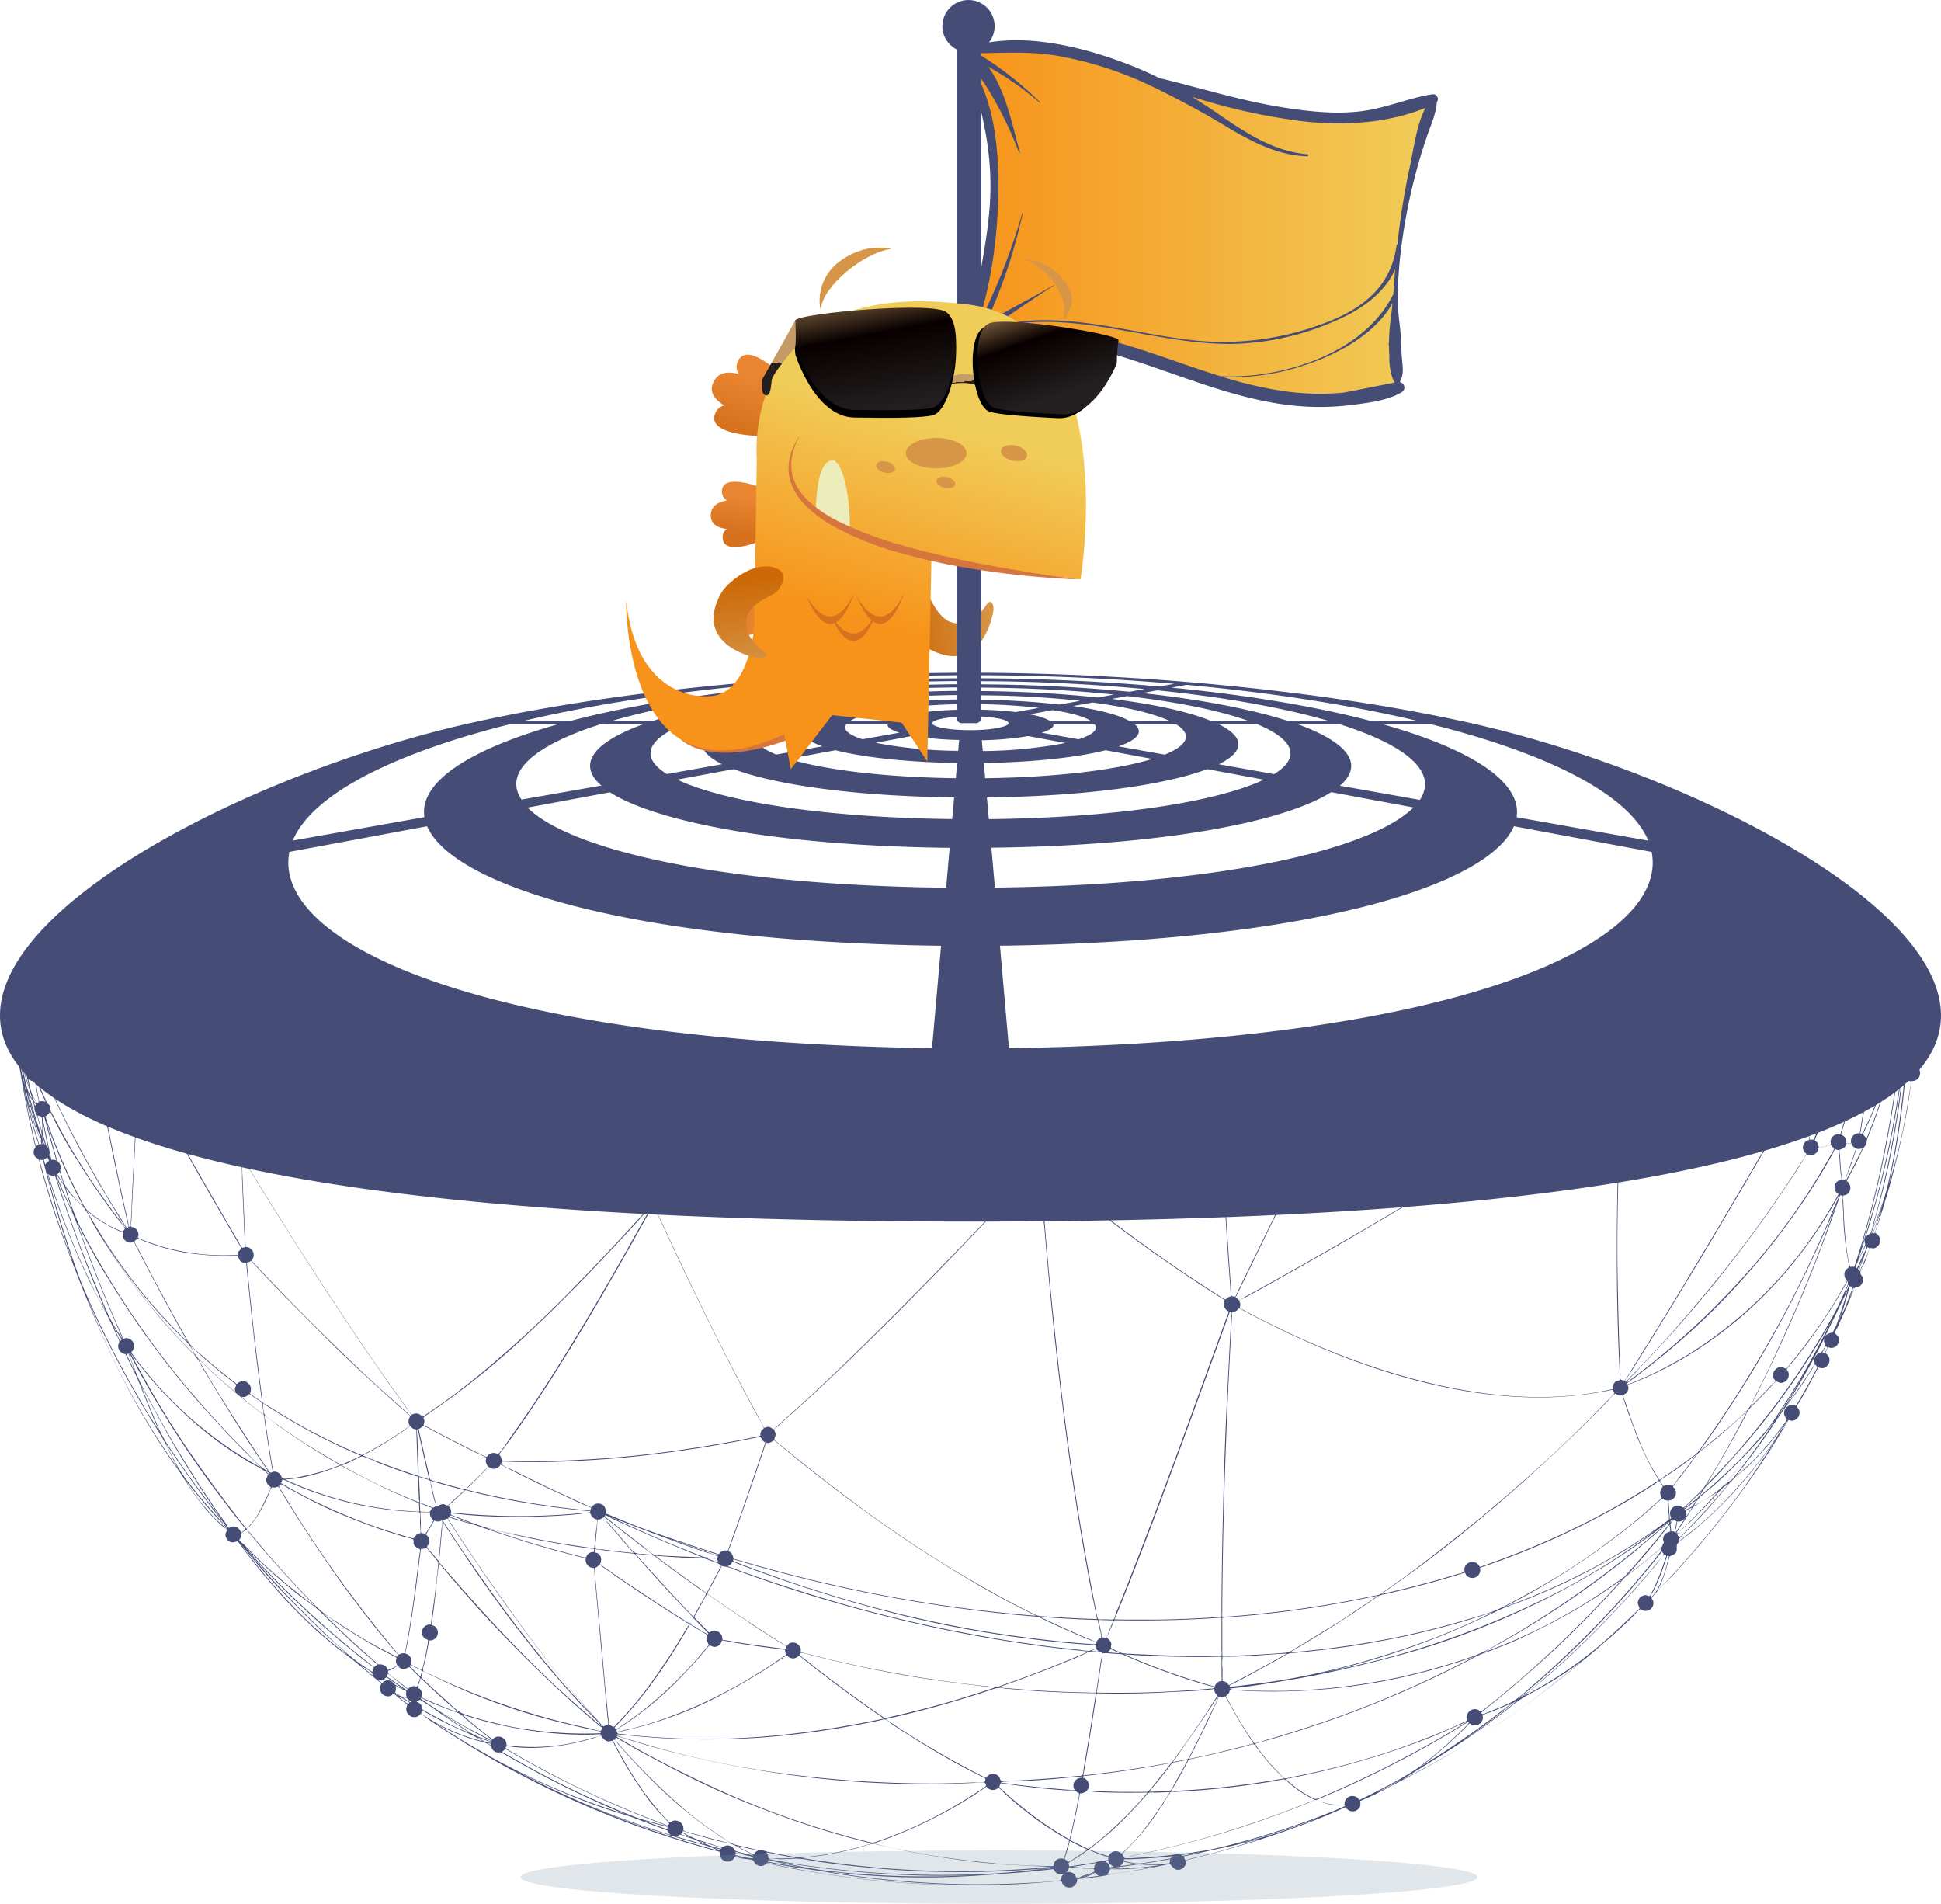 <svg xmlns="http://www.w3.org/2000/svg" xmlns:xlink="http://www.w3.org/1999/xlink" viewBox="0 0 553.74 543.05"><defs><style>.cls-1{mask:url(#mask);filter:url(#luminosity-noclip-3);}.cls-2,.cls-4{mix-blend-mode:multiply;}.cls-2{fill:url(#linear-gradient);}.cls-3{mask:url(#mask-2);filter:url(#luminosity-noclip-4);}.cls-4{fill:url(#linear-gradient-2);}.cls-5{fill:#454d77;}.cls-6{fill:url(#linear-gradient-3);}.cls-7{fill:url(#linear-gradient-4);}.cls-8{fill:url(#linear-gradient-5);}.cls-9{fill:url(#linear-gradient-6);}.cls-10{fill:url(#linear-gradient-7);}.cls-11{fill:#d6753e;}.cls-12{fill:url(#linear-gradient-8);}.cls-13{fill:#ededbb;}.cls-14{fill:#d69547;}.cls-15{fill:#d6721e;}.cls-16{fill:url(#linear-gradient-9);}.cls-17{fill:url(#linear-gradient-10);}.cls-18{fill:url(#linear-gradient-11);}.cls-19{fill:url(#linear-gradient-12);}.cls-20{fill:url(#linear-gradient-13);}.cls-21{mask:url(#mask-3);}.cls-22{fill:url(#linear-gradient-14);}.cls-23{mask:url(#mask-4);}.cls-24{fill:url(#linear-gradient-15);}.cls-25{fill:#7d90a5;opacity:0.23;}.cls-26{filter:url(#luminosity-noclip-2);}.cls-27{filter:url(#luminosity-noclip);}</style><filter id="luminosity-noclip" x="241.14" y="-7730.22" width="29.46" height="32766" filterUnits="userSpaceOnUse" color-interpolation-filters="sRGB"><feFlood flood-color="#fff" result="bg"/><feBlend in="SourceGraphic" in2="bg"/></filter><mask id="mask" x="241.14" y="-7730.22" width="29.46" height="32766" maskUnits="userSpaceOnUse"><g class="cls-27"/></mask><linearGradient id="linear-gradient" x1="223.98" y1="86.51" x2="189.58" y2="133.95" gradientTransform="matrix(-0.99, 0.13, 0.13, 0.99, 452.97, -37.53)" gradientUnits="userSpaceOnUse"><stop offset="0"/><stop offset="1" stop-color="#fff"/></linearGradient><filter id="luminosity-noclip-2" x="290.53" y="-7730.22" width="26.04" height="32766" filterUnits="userSpaceOnUse" color-interpolation-filters="sRGB"><feFlood flood-color="#fff" result="bg"/><feBlend in="SourceGraphic" in2="bg"/></filter><mask id="mask-2" x="290.53" y="-7730.22" width="26.04" height="32766" maskUnits="userSpaceOnUse"><g class="cls-26"/></mask><linearGradient id="linear-gradient-2" x1="152.48" y1="83.76" x2="124.14" y2="122.85" gradientTransform="matrix(-1, 0, 0, 1, 446.5, 0)" xlink:href="#linear-gradient"/><linearGradient id="linear-gradient-3" x1="329.51" y1="111.37" x2="355.36" y2="111.37" gradientTransform="matrix(-0.99, 0.17, 0.17, 0.99, 590.03, 9.82)" gradientUnits="userSpaceOnUse"><stop offset="0" stop-color="#d69547"/><stop offset="1" stop-color="#cc6806"/></linearGradient><linearGradient id="linear-gradient-4" x1="275.99" y1="63.94" x2="408.39" y2="63.94" gradientUnits="userSpaceOnUse"><stop offset="0" stop-color="#f7931a"/><stop offset="1" stop-color="#f0cd59"/></linearGradient><linearGradient id="linear-gradient-5" x1="234.84" y1="141.54" x2="236.28" y2="151.65" gradientTransform="matrix(-1, 0, 0, 1, 446.5, 0)" gradientUnits="userSpaceOnUse"><stop offset="0" stop-color="#ea8632"/><stop offset="1" stop-color="#d6721e"/></linearGradient><linearGradient id="linear-gradient-6" x1="230.9" y1="175.63" x2="241.31" y2="175.63" xlink:href="#linear-gradient-5"/><linearGradient id="linear-gradient-7" x1="232.29" y1="107.22" x2="237.34" y2="122.02" xlink:href="#linear-gradient-5"/><linearGradient id="linear-gradient-8" x1="188.39" y1="117.89" x2="205.25" y2="175.67" gradientTransform="matrix(-1, 0, 0, 1, 446.5, 0)" gradientUnits="userSpaceOnUse"><stop offset="0" stop-color="#f0cd59"/><stop offset="1" stop-color="#f7931a"/></linearGradient><linearGradient id="linear-gradient-9" x1="71.97" y1="-982.72" x2="97.82" y2="-982.72" gradientTransform="matrix(-0.14, -0.99, -0.99, 0.14, -746.29, 399.69)" xlink:href="#linear-gradient-3"/><linearGradient id="linear-gradient-10" x1="170.58" y1="114.67" x2="171.15" y2="108.83" gradientTransform="matrix(-1, 0, 0, 1, 446.5, 0)" gradientUnits="userSpaceOnUse"><stop offset="1" stop-color="#231f20"/><stop offset="1" stop-color="#c59b67"/></linearGradient><linearGradient id="linear-gradient-11" x1="221.12" y1="134.04" x2="224.08" y2="103.51" xlink:href="#linear-gradient-10"/><linearGradient id="linear-gradient-12" x1="143.88" y1="112.9" x2="163.62" y2="55.36" gradientTransform="matrix(-1, 0, 0, 1, 446.5, 0)" gradientUnits="userSpaceOnUse"><stop offset="0" stop-color="#231f20"/><stop offset="0.29" stop-color="#080000"/><stop offset="0.55" stop-color="#c59b67"/></linearGradient><linearGradient id="linear-gradient-13" x1="431.13" y1="109.81" x2="412.35" y2="36.44" gradientTransform="translate(-169.38 -21.52) rotate(3.83)" xlink:href="#linear-gradient-12"/><filter id="luminosity-noclip-3" x="241.14" y="89.12" width="29.46" height="19.26" filterUnits="userSpaceOnUse" color-interpolation-filters="sRGB"><feFlood flood-color="#fff" result="bg"/><feBlend in="SourceGraphic" in2="bg"/></filter><mask id="mask-3" x="241.14" y="89.12" width="29.46" height="19.26" maskUnits="userSpaceOnUse"><g class="cls-1"><path class="cls-2" d="M267.05,89.78c5.27,3.13,3.45,18.43,2.23,18.6s-14.77-20.5-28.14-17.55A76.05,76.05,0,0,1,267.05,89.78Z"/></g></mask><linearGradient id="linear-gradient-14" x1="223.98" y1="86.51" x2="189.58" y2="133.95" gradientTransform="matrix(-0.99, 0.13, 0.13, 0.99, 452.97, -37.53)" gradientUnits="userSpaceOnUse"><stop offset="0" stop-color="#231f20"/><stop offset="1" stop-color="#c59b67"/></linearGradient><filter id="luminosity-noclip-4" x="290.53" y="94.64" width="26.04" height="18.04" filterUnits="userSpaceOnUse" color-interpolation-filters="sRGB"><feFlood flood-color="#fff" result="bg"/><feBlend in="SourceGraphic" in2="bg"/></filter><mask id="mask-4" x="290.53" y="94.64" width="26.04" height="18.04" maskUnits="userSpaceOnUse"><g class="cls-3"><path class="cls-4" d="M315.12,97.16c4.57,3.62-3,15.52-4.13,15.52s-7.47-18.89-20.46-17.8A72.47,72.47,0,0,1,315.12,97.16Z"/></g></mask><linearGradient id="linear-gradient-15" x1="152.48" y1="83.76" x2="124.14" y2="122.85" gradientTransform="matrix(-1, 0, 0, 1, 446.5, 0)" xlink:href="#linear-gradient-14"/></defs><title>Section 2 Element</title><g id="Layer_2" data-name="Layer 2"><g id="Layer_1-2" data-name="Layer 1"><path class="cls-5" d="M276.87,191.89c-43.23,0-98,4.41-142.28,14.27C17.43,232.28-154.19,348.45,276.87,348.45S536.31,232.28,419.15,206.16C374.89,196.3,320.1,191.89,276.87,191.89Zm127.31,13.7H390.83c-17.13-4.5-37.33-7.58-56.59-9.44l4.25-.8C359.94,197.31,383.2,200.62,404.18,205.59Zm-213.93,15.2c-7.8-4.84-5.56-9.88,4.74-14.19h11c-7.29,3.6-7.55,7.64,0,11.38Zm63.82-15.2H242.63c2-1.27,6-2.33,10.86-3.12l6.56,1.22A17.66,17.66,0,0,0,254.07,205.59Zm-22.53,0H220.09c4.8-2.26,12.79-4,21.94-5.25l5.6,1C240.63,202.39,234.78,203.83,231.54,205.59Zm-1.53,1c-2.54,2.15-.9,4.36,4.62,6.29l-13.18,2.35c-6.77-2.73-7.83-5.79-3.26-8.64Zm-21.74-1H197.6c8.78-3.18,21.34-5.55,34.61-7.08l4.48.83C225.36,200.74,215,202.84,208.27,205.59Zm1.06,13.8c11.79,4.44,34.14,7.73,62.87,8.07l-.55,6.18c-37.59-.44-65.53-5.15-78.44-11.26ZM225,216.47,238.33,214c7.92,2,20.15,3.42,34.73,3.64l-.38,4.34C251.84,221.7,235,219.52,225,216.47Zm21.05-5.6c-4-1.28-5.7-2.77-4.58-4.27h11.77c-.17.86,1,1.68,3.36,2.39Zm18-7.77-6.61-1.18a165.07,165.07,0,0,1,17.14-1.06l-.14,1.56C270.62,202.49,267.07,202.73,264,203.1Zm-12.51-2.23-5.65-1a276.88,276.88,0,0,1,28.92-1.62l-.11,1.26A218.21,218.21,0,0,0,251.5,200.87Zm-11.05-2-4.53-.81c11.87-1.23,25.27-1.93,39-2l-.08,1A344.44,344.44,0,0,0,240.45,198.91Zm-8.93-1.59-4.32-.77c14.89-1.4,31.29-2.2,47.92-2.25l-.08.89C259.82,195.24,244.89,196,231.52,197.32Zm-3.66.38c-15.24,1.65-30.17,4.27-41.35,7.89H174.87c14-4.06,31.47-6.92,48.72-8.68Zm-44.32,8.9c-14,5.07-19.22,11.29-12,17.52l-22.8,4c-5.36-8,4.14-15.66,22.8-21.57ZM174,226c13.19,8.41,47.65,15.27,96.92,15.84l-1,11.38c-65.56-.78-107.58-11.07-119.41-22.85Zm99.36-11.83a129.29,129.29,0,0,1-23.56-2.28l10.61-2a89.22,89.22,0,0,0,13.22,1.18Zm-7.35-8c.36-1,5.21-1.86,10.85-1.86s10.49.81,10.85,1.86-4.45,2.11-10.85,2.11S265.63,207.3,266,206.16Zm57.71.44h11.82c4.57,2.85,3.51,5.91-3.26,8.64l-13.18-2.35C324.63,211,326.27,208.75,323.73,206.6Zm-16,4.27L297.16,209c2.33-.71,3.54-1.53,3.37-2.39H312.3C313.41,208.1,311.76,209.59,307.72,210.87Zm-1.61-9.49,5.6-1c9.15,1.21,17.15,3,21.94,5.25H322.19C319,203.83,313.11,202.39,306.11,201.38Zm10.95-2,4.48-.83c13.26,1.53,25.82,3.9,34.61,7.08H345.47C338.73,202.84,328.39,200.74,317.06,199.34Zm-3.77-.43a344.44,344.44,0,0,0-34.43-1.84l-.08-1c13.77.06,27.17.76,39,2Zm-5.4,1-5.64,1a218.57,218.57,0,0,0-23.17-1.36l-.11-1.26A277,277,0,0,1,307.89,199.87Zm3.23,5.72H299.68a17.74,17.74,0,0,0-6-1.9l6.55-1.22C305.16,203.26,309.08,204.32,311.12,205.59Zm-7.18,6.26a129.51,129.51,0,0,1-23.57,2.28l-.27-3.07a89.37,89.37,0,0,0,13.23-1.18ZM315.42,214l13.34,2.48c-10,3.05-26.87,5.23-47.7,5.5l-.38-4.34C295.27,217.41,307.49,216,315.42,214Zm29,5.4,16.13,3c-12.92,6.11-40.85,10.82-78.45,11.26l-.55-6.18C310.27,227.12,332.63,223.83,344.41,219.39ZM347.7,218c7.59-3.74,7.33-7.78.05-11.38h11c10.3,4.31,12.53,9.35,4.74,14.19ZM325.89,197.7l4.26-.79c17.25,1.76,34.75,4.62,48.72,8.68H367.24C356.06,202,341.12,199.35,325.89,197.7Zm-3.67-.38c-13.37-1.32-28.3-2.08-43.52-2.13l-.08-.89c16.63,0,33,.85,47.92,2.25Zm-43,3.54a164.89,164.89,0,0,1,17.14,1.06l-6.6,1.18c-3.07-.37-6.62-.61-10.4-.68Zm3.61,40.94c49.28-.57,83.73-7.43,96.93-15.84l23.48,4.37c-11.83,11.78-53.85,22.07-119.41,22.85Zm99.42-17.68c7.2-6.23,2-12.45-12-17.52h12c18.65,5.91,28.16,13.53,22.8,21.57Zm-103.76-31.5c19.3,0,38.58.89,56.54,2.43l-4.32.76c-16.38-1.47-34.19-2.29-52.14-2.34Zm-3.2,0-.08.85c-17.94.05-35.76.87-52.14,2.34l-4.31-.76C236.69,193.51,256,192.66,275.27,192.62Zm-60,2.73,4.25.8c-19.27,1.86-39.47,4.94-56.6,9.44H149.57C170.55,200.62,193.81,197.31,215.26,195.35ZM145.39,206.6h13.79c-24.21,6.82-39.73,16.09-38.1,26.49l-37.55,6.67C89.35,225.91,114,214.48,145.39,206.6ZM265.89,299c-130.48-2-188.38-30.5-183.33-56l39.28-7.31c7.26,16.78,57.51,32.92,146.63,34.08Zm21.95,0-2.57-29.24c89.14-1.16,139.37-17.3,146.64-34.08L471.19,243C476.24,268.48,418.33,297,287.84,299Zm182.38-59.22-37.55-6.67c1.62-10.4-13.91-19.67-38.11-26.49h13.79C439.8,214.48,464.4,225.91,470.22,239.76Z"/><path class="cls-6" d="M264.9,170c1.75,2.95,4.68,10.23,11.8,7a13.57,13.57,0,0,0,4.5-4.15c1.53-2.52,2.35-.35,2.23,1.12S280,193,265.15,185.16c-2.69-1.42-8.78-8-7.87-14C258.28,164.62,264,168.49,264.9,170Z"/><path class="cls-7" d="M276,15.39c14.1,29.6,5.63,69.64.84,81.46,41.61-10.76,74.59,27.25,121.93,14.8-6.72-31.82,9.63-83.84,9.63-83.84C368,52.28,314.63,4.26,276,15.39Z"/><path class="cls-5" d="M408.6,26.89C402,27.94,395.69,30.7,389,31.64c-7.27,1-14.49.28-21.71-.8-12.48-1.85-24.36-5.65-36.54-8.57q-3-1.47-6-2.75C311,13.85,292.87,8.91,277.93,13c0-.2-.91-.35-.91-.55-3.83,3.36-.77,11.17,1,17.38,0-1.7,0-3.4,0-5.11,2.82,9.83,4.76,19.34,4.52,30-.24,10.81-2.69,21.19-4.38,31.73,0-1,0-2,0-3,0,.09-.06.19-.1.28a1.11,1.11,0,0,1-.14,1.16c-2.84,3.8-3.41,10-.29,13.73.24.29.48.56.72.83,0-.16,0-.31,0-.47a1.55,1.55,0,0,0,1.21.07,1.17,1.17,0,0,0,.8-1,.77.77,0,0,0-.12-.63c2.18,0,7.54-.47,8-.5a60.35,60.35,0,0,1,8.92.06A91.48,91.48,0,0,1,313,99.75c10.15,2.61,19.92,6.41,29.85,9.72,9.38,3.12,19,5.82,28.92,6.46a73.51,73.51,0,0,0,14.3-.47c4.47-.58,9.84-1.22,13.76-3.55a1.54,1.54,0,0,0-.51-2.89c1.49-2.57.65-5.22.53-8.2s-.19-5.63-.57-8.47a61.2,61.2,0,0,1-.48-9.08c0-.13.1-.26.15-.39a.38.38,0,0,0-.13-.44,120.41,120.41,0,0,1,1-12.31,164.87,164.87,0,0,1,4.4-21.9c.84-3.12,1.81-6.18,2.83-9.23s2.59-6.31,2.83-9.58a1,1,0,0,0,0-.25A1.39,1.39,0,0,0,408.6,26.89Zm-76.1,75.16c-9.92-3.4-20-6.6-30.42-7.81A68.16,68.16,0,0,0,287.66,94a32.67,32.67,0,0,0-6.85.92.61.61,0,0,0,.16-.16.39.39,0,0,0,.06-.2l.65-.43c23.38-7.22,47.87,4.84,71.59,3.93a77.4,77.4,0,0,0,31.19-8.19c5.46-2.79,11.12-7.3,13.56-13.11-.18,2.4-.34,4.79-.54,7.18-6,12-18.94,18.73-31.62,21.7a65.87,65.87,0,0,1-17.67,1.67C342.92,105.69,337.71,103.84,332.5,102.05Zm65.43,7.07c-.14,0-13.89,2.8-14.88,2.9s-2.49.21-4.53.27a73.49,73.49,0,0,1-12.91-.81,115,115,0,0,1-16.69-3.93,65.25,65.25,0,0,0,19.67-2.29c10.37-2.86,23.07-8.81,28.67-18.76-.15,1.47-.3,2.93-.5,4.4a53.49,53.49,0,0,0-.5,6.84c-.17.34-.1.94,0,.81,0,.8,0,1.61.07,2.44s0,1.55.05,2.32C396.34,103.27,396.74,107.69,397.93,109.12Zm4.23-61.35a215.72,215.72,0,0,0-3.46,21.45c0,.16,0,.32-.05.49a.4.4,0,0,0-.25.32c-1.64,12.51-10.86,18.83-22.07,22.7a80.82,80.82,0,0,1-35.92,4.34c-18.63-2-39.19-9.34-57.77-3.57,6-4,11.95-8.22,18.07-12.11.06,0,0-.15,0-.11C294.31,85,287.77,88.38,281.34,92a152.46,152.46,0,0,0,10.51-31.53c0-.09-.11-.14-.13,0a170.07,170.07,0,0,1-12.89,32.55c4.19-12.72,6-27,6-40.31,0-10.73-1.29-23.08-6.86-32.61v-.23a61.66,61.66,0,0,1,5.75,8.71,109.47,109.47,0,0,1,7,14.93.13.13,0,0,0,.25-.08c-2.1-7.33-4-17.63-9.07-24.41a84.86,84.86,0,0,1,14.75,10.31c.07.06.18-.06.11-.12a98,98,0,0,0-17.9-14c7.66-.14,15.13-.57,22.81.71a104.2,104.2,0,0,1,26.15,8.32,262.51,262.51,0,0,1,23.39,12.68c6.78,3.95,13.75,7.41,21.72,7.66a.29.29,0,0,0,.05-.58c-9.81-.82-17.8-6.27-25.69-11.68q-3.62-2.48-7.28-4.75a168.75,168.75,0,0,0,27.8,6.5c12.66,2,26.73,1.63,38.85-3.29C404.1,35.71,403.31,42.49,402.16,47.77Z"/><path class="cls-5" d="M278.28,95.39l.06,0a.69.69,0,0,0,0,.13A1,1,0,0,1,278.28,95.39Z"/><path class="cls-5" d="M272.91,12.19h7a0,0,0,0,1,0,0v192.6a1.5,1.5,0,0,1-1.5,1.5h-4a1.5,1.5,0,0,1-1.5-1.5V12.19A0,0,0,0,1,272.91,12.19Z"/><circle class="cls-5" cx="276.3" cy="7.46" r="7.46"/><path class="cls-8" d="M206.16,153.52a3,3,0,0,1,1.18-2.64c-2.62-.31-4.66-1.38-4.56-4s2.07-3.69,4.57-4.1a3.06,3.06,0,0,1-1.4-2.72c.22-5.5,11.86-.73,11.86-.73l.07,4.26v.53l.08,5v.62l.06,4.17S206.54,159,206.16,153.52Z"/><path class="cls-9" d="M207.49,180.25a2,2,0,0,1,.81-1.8c-1.79-.21-3.18-.94-3.12-2.72s1.42-2.52,3.12-2.8a2.08,2.08,0,0,1-1-1.85c.14-3.75,8.09-.5,8.09-.5l.05,2.9v.37l.06,3.38v.42l0,2.85S207.75,184,207.49,180.25Z"/><path class="cls-10" d="M204,118a3.66,3.66,0,0,1,2.64-2.35c-2.76-1.66-4.49-3.88-3.06-6.74s4.17-3,7.16-2.25a3.71,3.71,0,0,1-.19-3.72c3-6,13.57,5.17,13.57,5.17L222,112.86l-.26.6L219.32,119l-.31.69-2,4.67S201.6,124.28,204,118Z"/><path class="cls-11" d="M224.71,211s-19.83,8.36-30.49,0l3.26-5.57,23.29-.1c.24,0,5.76,1.11,5.76,1.11Z"/><path class="cls-12" d="M215.27,173.06l-.08,5.7S213.77,198.6,202,198.6c0,0-20.31,2.13-23.38-27.4,0,0-1,59.52,45.11,38.26l1.89,9.93L237.39,204l19.84,2.13,7.32,11.1,1.17-57.79s36,5.1,42.53,5.83c0,0,12.75-75.35-34.48-78.66-62.6-7.08-57.87,44.17-57.87,44.17l-.46,30.75Z"/><path class="cls-13" d="M232.72,145.66c.3-10.8,2.37-14.35,4.87-14.35s5.11,9.29,4.87,20.67Z"/><path class="cls-14" d="M258.41,129.27c0,2.39,3.88,4.33,8.67,4.33s8.66-1.94,8.66-4.33-3.88-4.34-8.66-4.34S258.41,126.87,258.41,129.27Z"/><path class="cls-14" d="M285.58,128.39c-.28,1.18,1.15,2.53,3.2,3s3.94-.08,4.21-1.26-1.15-2.53-3.2-3S285.86,127.21,285.58,128.39Z"/><path class="cls-14" d="M250,132.6c-.21.86.83,1.83,2.32,2.18s2.84-.05,3-.91-.83-1.83-2.31-2.18S250.15,131.75,250,132.6Z"/><path class="cls-14" d="M267.17,137c-.2.84.82,1.8,2.29,2.15s2.81-.06,3-.9-.82-1.81-2.29-2.15S267.37,136.13,267.17,137Z"/><path class="cls-15" d="M243.63,169.29s-2,6.45-5.16,8.23c2.19,2.82,6,5.71,10.2-.57-1.4-1.17-2.9-3.45-4.49-7.33,0,0,6.63,14.24,13.69-.33,0,0-3.6,11.67-8.84,7.94-1.93,4.14-6,9.94-11,.49-2.25.94-5-.55-8.11-8.1C230,169.62,236.57,183.86,243.63,169.29Z"/><path class="cls-11" d="M256.86,157.74a177.37,177.37,0,0,0,19.72,4.37c6.11,1,11.65,1.69,16.31,2.15,9.32.91,15.11,1,15.11,1s-5.75-.67-15-2.13c-4.6-.74-10.08-1.68-16.11-2.9s-12.64-2.7-19.44-4.66a101,101,0,0,1-18.55-7,38.46,38.46,0,0,1-7.17-4.69,18.15,18.15,0,0,1-4.66-5.65,12.21,12.21,0,0,1-1.32-5.86c0-.23,0-.45,0-.67s0-.43.08-.64a8.58,8.58,0,0,1,.2-1.2c.09-.38.17-.75.25-1.1s.22-.66.32-1a20.94,20.94,0,0,1,1.18-2.75l.48-.93s-.2.3-.56.88a18.79,18.79,0,0,0-1.42,2.67l-.41,1-.35,1.1a10.54,10.54,0,0,0-.3,1.23c0,.22-.08.44-.13.67s0,.46-.07.69a12.89,12.89,0,0,0,1,6.38,19.08,19.08,0,0,0,4.66,6.33,37.85,37.85,0,0,0,7.28,5.2A88.47,88.47,0,0,0,256.86,157.74Z"/><path class="cls-16" d="M220.88,169.32c-3,1.69-10.34,4.44-7.32,11.63a13.68,13.68,0,0,0,4.05,4.6c2.49,1.58.3,2.35-1.17,2.2s-18.85-3.86-10.71-18.53c1.48-2.67,8.17-8.6,14.2-7.54C226.43,162.82,222.42,168.45,220.88,169.32Z"/><path class="cls-11" d="M254.45,91.66A8.48,8.48,0,0,1,258.07,93a9.6,9.6,0,0,1,2.6,2.6,20.47,20.47,0,0,1,2.69,6.07c.53,1.88.83,3.45,1,4.54s.34,1.69.34,1.69,0-.62,0-1.72a35.93,35.93,0,0,0-.29-4.74,18.85,18.85,0,0,0-2.19-6.85,10.8,10.8,0,0,0-3-3.35,9.89,9.89,0,0,0-4.53-1.78,10,10,0,0,0-2.51,0,7.32,7.32,0,0,0-4.36,2.16,9.35,9.35,0,0,0-1.36,1.78,17.18,17.18,0,0,0-2,6.94,31,31,0,0,0-.07,4.74c.07,1.12.15,1.73.15,1.73s.07-.62.2-1.71a43.23,43.23,0,0,1,.83-4.58,18.33,18.33,0,0,1,2.5-6.1A8.26,8.26,0,0,1,249.29,93a6.46,6.46,0,0,1,1.47-1,6.26,6.26,0,0,1,1.75-.46A8.52,8.52,0,0,1,254.45,91.66Z"/><path class="cls-11" d="M289,94.16l.84.13.77.26.39.13.35.19c.23.13.48.23.7.38a9.07,9.07,0,0,1,2.2,2.17,17.65,17.65,0,0,1,2.33,5.15c.48,1.59.76,2.94,1,3.87s.31,1.44.31,1.44,0-.53,0-1.48a29.7,29.7,0,0,0-.2-4.06,16,16,0,0,0-1.84-5.93,9.77,9.77,0,0,0-2.57-2.92,10.3,10.3,0,0,0-.9-.55l-.46-.26-.5-.19-1-.36L289.28,92a7.3,7.3,0,0,0-2.19-.06,7,7,0,0,0-2.12.64,6.77,6.77,0,0,0-1.7,1.26,8.3,8.3,0,0,0-1.17,1.55,14.55,14.55,0,0,0-1.7,6,25.79,25.79,0,0,0,0,4.07c.07,1,.15,1.48.15,1.48s.07-.53.2-1.46a37.89,37.89,0,0,1,.76-3.91,15.55,15.55,0,0,1,2.18-5.16,5.56,5.56,0,0,1,2.21-1.91A5.27,5.27,0,0,1,289,94.16Z"/><path class="cls-14" d="M254.21,71c-7.75,1.1-19.32,10.4-20.08,17.14-.27,0-1.83-8.46,5.72-13.82S254.21,71,254.21,71Z"/><path class="cls-14" d="M303.09,91.57c2.73-5.82-4.14-15.47-10.64-17.43.08-.26,8.2-.06,12.57,8.1C307.62,87.12,303.09,91.57,303.09,91.57Z"/><path class="cls-17" d="M281.17,109.55c1.09-1.69-3.46-3.08-6.89-2.84-3,.21-4.82,1.88-4.82,2.84.27.42,3.11-.48,6-.29C277.88,109.42,280.36,110.81,281.17,109.55Z"/><path d="M317.85,98.14a43,43,0,0,0-.5,6.55s-5.79,15.08-15.64,14.59-17.13-1.08-19.49-1.89c-5-1.7-7.06-22.45-1-24.17S318.1,96.51,317.85,98.14Z"/><path d="M226.21,93.32c.36,4.09.71,7.86.71,7.86s5.47,17.72,16.8,17.92,19.7.08,22.47-.67c5.8-1.57,9.81-25.18,3-27.62S226.05,91.43,226.21,93.32Z"/><path class="cls-18" d="M217.36,108.38l9.49-16.91.53,4L226.92,99s-6.49,7.48-6.75,9.36-.28,4.81-1.78,4.38S217.54,109.39,217.36,108.38Z"/><path class="cls-19" d="M319.11,97.06a44.58,44.58,0,0,0-.5,6.55S312.82,118.69,303,118.2s-17.12-1.08-19.49-1.89c-4.94-1.71-7.06-22.45-1-24.18S319.37,95.42,319.11,97.06Z"/><path class="cls-20" d="M226.85,91.47a50.91,50.91,0,0,1,.07,7.55s5.47,17.72,16.8,17.91,19.7.08,22.47-.67c5.8-1.57,9.81-25.18,3-27.62S226.68,89.58,226.85,91.47Z"/><g class="cls-21"><path class="cls-22" d="M267.05,89.78c5.27,3.13,3.45,18.43,2.23,18.6s-14.77-20.5-28.14-17.55A76.05,76.05,0,0,1,267.05,89.78Z"/></g><g class="cls-23"><path class="cls-24" d="M315.12,97.16c4.57,3.62-3,15.52-4.13,15.52s-7.47-18.89-20.46-17.8A72.47,72.47,0,0,1,315.12,97.16Z"/></g><path class="cls-5" d="M545.7,304v-2.23a2.49,2.49,0,0,0-.19,1.46v.39c.12.33,0,.46-.27.4-.57.32-1.07.34-1.5,1,0-.14,0-.29,0-.43a3.49,3.49,0,0,0-.41,2.14c0,1-.17,2-.25,3q-.27,2.91-.63,5.79-.72,5.85-1.72,11.67c-.66,3.84-1.44,7.67-2.31,11.47A71.82,71.82,0,0,1,534.37,350c.88-3.66,2-7.27,2.89-10.94s1.71-7.42,2.42-11.16c1.43-7.41,2.52-14.85,3.34-22.34a4.25,4.25,0,0,0-.45,2.14c-.1.86-.2,1.72-.31,2.58-.2,1.56-.42,3.12-.64,4.68-.46,3.25-1,6.5-1.56,9.73-1.18,6.49-2.6,13-4.25,19.34q-.72,2.73-1.5,5.43a8.22,8.22,0,0,1-.7,2.35c-.16.21-.55.29-.78.47a2.32,2.32,0,0,0-.68.87,261,261,0,0,0,10.41-47c-.48.58-.43,1.77-.54,2.52s-.24,1.79-.37,2.68q-.39,2.63-.84,5.24c-.59,3.47-1.21,6.93-1.95,10.37-1.42,6.69-3,13.33-5,19.89-.56,1.89-1.13,3.79-1.73,5.68s-1.29,3.57-1.78,5.39a310.72,310.72,0,0,0,9.19-39.15c.65-3.69,1.17-7.4,1.68-11.11-.55.6-.48,2-.59,2.82-.14,1-.28,2-.43,2.95-.27,1.86-.58,3.71-.89,5.56q-1,5.81-2.18,11.57-2.29,11.11-5.42,22.06c-.52,1.85-1.09,3.7-1.66,5.54l-.87,2.74c-.2.61-.18.44-.75.44s-.47.23-.72-.3a9.52,9.52,0,0,1-.5-2.31c-.16-.86-.3-1.73-.41-2.6-.22-1.64-.36-3.29-.5-4.95s-.23-3.47-.31-5.21c0-1-.09-1.93-.12-2.9,0-.43-.29-1.68-.06-2,.06-.08.86-.23,1-.31a2.28,2.28,0,0,0,1-2.53,2.2,2.2,0,0,0-.57-1c-.39-.39-.49-.27-.16-.85.47-.84.92-1.69,1.37-2.54,1-1.9,2-3.84,2.84-5.8.34-.74,1.09-1.27,1.24-2.11a5,5,0,0,1,.18-1.15l.64-1.56c1.61-4,3-8,4.23-12.12-.75.65-.94,2.43-1.25,3.38-.38,1.18-.8,2.36-1.22,3.53-.82,2.31-1.72,4.58-2.66,6.85-.17-.52-.55-.71-.81-1.14-.24,0-.3-.16-.15-.31l.24-.48.32-.64q.81-1.65,1.56-3.33c1-2.24,1.9-4.52,2.74-6.82-.64.5-.91,1.81-1.21,2.57s-.62,1.59-.94,2.39c-.64,1.58-1.39,3.1-2.13,4.63-.15.29-.85,2.24-1.33,1.59a6.84,6.84,0,0,1,.19-1.13c.08-.48.15-1,.23-1.44.3-1.87.62-3.73.92-5.6-.47.29-.42,1.35-.51,1.9s-.2,1.16-.29,1.74c-.25,1.5-.48,3-.72,4.51a2.2,2.2,0,0,0-2.45,2.71,5.9,5.9,0,0,1-1.39.08,2.15,2.15,0,0,0-.93-2.15c-.21-.14-.5-.19-.55-.38s.18-.61.22-.76c.48-1.63,1-3.27,1.43-4.91-.5.22-.68,1.62-.83,2.15s-.35,1.18-.52,1.77l-.52,1.81a2.21,2.21,0,0,0-2.75,1.65,2.05,2.05,0,0,0,0,.78c.07.54.18.35-.22.61a5.91,5.91,0,0,1-2.15.47,5.16,5.16,0,0,1-1,.1c-.08-.06-.17-.77-.24-.91a2.19,2.19,0,0,0-.56-.72c-.4-.35-.42-.1-.28-.64a17,17,0,0,1,1.11-2.37c.36-.78.73-1.56,1.09-2.35-.66.16-1.28,2.29-1.57,2.91.39-.93.78-1.87,1.16-2.81-.58.13-1,1.9-1.23,2.47l-.56,1.35a3.36,3.36,0,0,1-.28.68c-.27.38,0,.21-.51.23a4.79,4.79,0,0,1-.55,0c-.22-.12-.1-.05-.21-.34a7.2,7.2,0,0,1-.22-1.23c-.07-.43-.15-.86-.21-1.29s0-1.17-.37-1.13l.36,2.23c0,.26.46,1.57.31,1.82a6.13,6.13,0,0,1-.71.29,2.06,2.06,0,0,0-.57.49,2.22,2.22,0,0,0-.52,1.42,2.18,2.18,0,0,0,.51,1.38c.09.11.48.36.5.45s-.53.86-.61,1c-.83,1.32-1.65,2.64-2.49,3.95-3.07,4.82-6.35,9.51-9.67,14.16-6.8,9.53-14.17,18.61-21.79,27.49-3.68,4.28-7.47,8.49-11.37,12.57l-2.88,3-1.25,1.29-.75.78c-.1.1-.88,1.09-1,.63-.05-.24.84-1.32,1-1.52l1.17-1.86,2.23-3.52q9.13-14.61,18-29.43c6.5-10.89,12.91-21.83,19.32-32.78-.73.23-1.36,1.91-1.75,2.58l-1.77,3c-1.18,2-2.35,4-3.53,6q-3.54,6-7.09,12.06c-4.76,8-9.54,16-14.41,24q-3.68,6-7.41,12c-1.25,2-2.49,4-3.75,6a23.65,23.65,0,0,1-1.9,3c-.52.59,0,.22-.47.2a4.38,4.38,0,0,1-.71-.19c-.55-.49.24.58-.17-.19a3.16,3.16,0,0,1,0-1.07c-.43-9.27-.65-18.54-.81-27.82-.19-10.63,0-21.29.3-31.91-.5.24-.27,2.51-.28,3.08,0,1.11-.05,2.23-.08,3.35q-.06,3.33-.11,6.66c-.05,4.37-.08,8.73-.06,13.09q0,12.87.49,25.74c.1,2.45.22,4.89.33,7.33a6.76,6.76,0,0,1,.09,1.77c-.18.19-.92.25-1.2.47a2.11,2.11,0,0,0-.81,2.14c-21.66,5-44.53,1.18-65.42-5.35A224,224,0,0,1,364,378.42q-3.79-1.83-7.52-3.83c-.58-.3-1.15-.62-1.73-.93-.19-.11-.92-.37-1-.56s0-.34.07-.72a2.08,2.08,0,0,0,0-.61,6.26,6.26,0,0,1-.24-.74c.06-.26,1.71-.94,2-1.1q7.59-4.15,15.11-8.42Q387.48,352,404,342.1c-.61-.1-1.38.6-1.91.91l-1.65,1-4.07,2.43c-2.47,1.46-4.94,2.92-7.42,4.36-5,2.89-10,5.78-15,8.63s-10,5.67-15.08,8.45l-3.76,2.07c-.31.17-1.42,1-1.71.94a7.73,7.73,0,0,1-.6-.66c-.32-.08-.35-.24-.09-.49l.16-.34q1.91-3.93,3.82-7.86,4.35-9,8.75-17.92c-.39-.09-1,1.67-1.24,2.08l-1.3,2.65-2.49,5.1-5,10.22-2.4,4.94c-.15.31-.31,1-.57,1.18s-.18.06-.52,0a2.16,2.16,0,0,1-.46-.05c-.33-.28-.22-1.93-.26-2.46-.3-3.74-.55-7.48-.81-11.23l-.42-6.26c-.07-1.08-.13-2.17-.19-3.26,0-.48,0-2.77-.35-2.81q.45,7.93,1,15.87l.57,7.9c0,.58.09,1.15.14,1.73.06.76-.17.51-.74.82-.24.12-.41.38-.63.49-.43.23,0,.15-.47,0a9.23,9.23,0,0,1-1.85-1.16c-8.43-5.29-16.62-10.94-24.62-16.85q-3.54-2.6-7-5.26-1.71-1.31-3.4-2.63l-1.87-1.45c-.41-.33-1.31-1.32-1.77-1.15,10,8,20.37,15.57,31,22.64,2.74,1.82,5.49,3.61,8.28,5.34l.94.58c.5.31.36.2.28.68a2.55,2.55,0,0,0,.12,1.78,2.32,2.32,0,0,0,.58.71c.29.23.48.21.51.52a3.83,3.83,0,0,1-.4,1.08l-.45,1.25-6.86,18.89c-4.48,12.37-9,24.73-13.64,37q-3.47,9.19-7.06,18.33-1.77,4.52-3.6,9c-.17.43-.49,1.86-.86,2.1a4,4,0,0,1-1.29,0l-1.29,0-1.11,0c-.53,0-.62.08-.81-.38a13.75,13.75,0,0,1-.51-2.49q-3.76-18.92-6.57-38c-1.85-12.61-3.41-25.26-4.76-37.93q-1.07-9.88-2-19.78-.45-4.83-.86-9.68c-.14-1.65-.27-3.31-.4-5-.07-.77-.13-1.53-.19-2.3l-.09-1.12c0-.46-.19-1.18-.23-.33a41.28,41.28,0,0,0,.4,4.95c.13,1.57.26,3.14.4,4.71.28,3.31.58,6.62.88,9.92q.88,9.63,1.92,19.23c1.27,11.76,2.7,23.5,4.38,35.2q2.44,17,5.65,33.91c.57,3,1.26,6,1.81,9q-5.13-.16-10.24-.46l-5.13-.33a5.53,5.53,0,0,1-2.18-.41l-2.44-1.2c-5.71-2.86-11.28-6-16.8-9.19a350.87,350.87,0,0,1-32.22-21.41q-7.89-5.85-15.55-12l-3.95-3.2-1.83-1.5-1.06-.89a3.44,3.44,0,0,1-.46-.38c-.3-.34-.23-.12-.14-.49.15-.65.45-1,.23-1.75-.12-.37-.43-.62-.3-.92s.73-.65,1-.87c1.21-1.08,2.41-2.18,3.63-3.26,10.08-9,19.75-18.4,29.29-27.94s18.63-19,27.83-28.64l3.34-3.5c-.6-.14-2.47,2.31-2.95,2.81l-2.94,3.09c-1.93,2-3.88,4.06-5.83,6.09-4,4.1-7.93,8.21-11.93,12.28-8,8.1-16,16.13-24.27,24-4,3.82-8.07,7.6-12.19,11.3l-2.89,2.59-1.59,1.4c-.13.11-.58.65-.72.64s-.75-.52-1-.6a2.21,2.21,0,0,0-.62-.09c-.16,0-.91.29-1,.26s-.66-1.21-.78-1.42c-.6-1.1-1.2-2.2-1.79-3.3q-7.14-13.2-13.76-26.69-4-8.13-7.87-16.33-2.07-4.38-4.09-8.77l-2-4.31c-.07-.15-.55-1-.5-1.09s.52-.35.65-.49a2.23,2.23,0,0,0,.6-1.53l3.8-.16c-.4-.63-2.72.06-3.47,0s0-.21-.55-.68c-.11-.09-.62-.06-.77-.08-.71-.07-1.41-.16-2.11-.28s-1-.3-1.28.44c-.05.11-.11.65-.16.69s-.79,0-.94,0l-1.88,0c-.54,0-1.5-.18-1.9.18l2.08,0a8,8,0,0,1,2.44,0c.29.13.2.36.33.72.08.21.4.54.43.73.06.44-1.07,1.39-1.44,1.8-2,2.24-4.1,4.49-6.16,6.71-4.26,4.59-8.56,9.14-12.95,13.61a337.71,337.71,0,0,1-27.69,25.53c-4.75,3.84-9.63,7.54-14.73,10.9-.23.15-.65.56-.91.6s-.4-.24-.71-.46a2.13,2.13,0,0,0-1.76-.34c-.4.11-.55.34-.85.18s-.53-.73-.7-1l-1.51-2.09q-2.87-4-5.69-8c-7.29-10.42-14.3-21-21.2-31.69q-5.31-8.23-10.46-16.56c-1.65-2.65-3.29-5.29-4.92-7.95l-2.49-4.05c-.07-.12-.28-.36-.29-.49,0-.36,0-.05.13-.34a6.32,6.32,0,0,1,.54-.71c.24-.26-.07-.16.3-.23a2,2,0,0,1,.56.16l1.24.34c1.47.42,3,.79,4.44,1.16-.34-.56-1.85-.66-2.48-.82l-2.8-.77-.74-.21c-.35,0-.45-.08-.3-.35a7.21,7.21,0,0,1-.13-1c-.21-.24-.14-.38.22-.44l.67-.38L73,327.3c-.83,0-1.33.91-2.1,1s-.07-.76.17-1c-.47,0-.43.52-.79.59-.18,0-1-.51-1.27-.53-.47,0-.83.29-1.24.3s-.5-.75-1-.84c.12.17.75.85.73,1-.06.47-.55,0-.7-.08a4.77,4.77,0,0,0-1.87-1.3c.46.37.9.74,1.35,1.12a4,4,0,0,1,.54.45c.45.53.19,0,.11.46s-.38.8-.32,1.39A2.28,2.28,0,0,0,68,331.68c.18.08.44.08.62.17.38.2.13-.35.28.41a26,26,0,0,1,.14,3.65q.27,7.05.61,14.1c0,1.14.11,2.28.16,3.41l.09,1.73v.2c.14.33,0,.48-.28.42-.4.28-.47.13-.74-.14a5.87,5.87,0,0,1-.8-1.35l-.9-1.52-1.87-3.21q-3.68-6.3-7.29-12.64l-4-7-2-3.59-1-1.71c-.26-.45-.7-1.66-1.21-1.74q5.19,9.29,10.47,18.5Q63,346,65.67,350.63q1.39,2.39,2.81,4.77a2.2,2.2,0,0,1,.3.51c0,.4,0,0-.12.34s-.45.45-.6.74-.12.85-.24.95-1.28.06-1.52.07a64.35,64.35,0,0,1-19.63-2.3Q44.32,355,42,354.16c-.74-.29-1.49-.56-2.21-.89s-.39-.26-.31-.79a2.21,2.21,0,0,0-.12-1.08,2.25,2.25,0,0,0-1.08-1.21c-.15-.08-.8-.18-.87-.26s0-1.13.06-1.37c.08-1.81.17-3.62.25-5.43q.27-5.91.59-11.81c.1-2,.2-4,.31-6.05.06-1,.11-2.06.17-3.09,0-.57.4-2.57,0-2.79q-.44,7.89-.83,15.78-.2,3.9-.38,7.8c0,1.27-.11,2.54-.17,3.82,0,.71-.07,1.42-.1,2.12s.19,1-.45,1.06q-2.1-9.23-4-18.48c-.64-3.12-1.29-6.25-1.91-9.38-.29-1.45-.57-2.89-.85-4.34l-.45-2.25c-.08-.42-.17-1.94-.58-2,2.26,11.77,4.65,23.52,7.32,35.21.08.36.59,1.52-.09,1.47-.38,0-.87-1.13-1.12-1.53q-1.26-2-2.51-4c-1.52-2.49-3-5-4.46-7.52-3-5.15-5.84-10.36-8.53-15.66q-2.34-4.61-4.5-9.28c-.66-1.43-1.29-2.89-1.93-4.33-.36-.8-.71-1.6-1.05-2.41a5.55,5.55,0,0,0-1-2,282.27,282.27,0,0,0,18.6,36.72q3,5.14,6.21,10.21c-.33,0-1.4-1.77-1.66-2.11-.63-.8-1.25-1.61-1.86-2.42-1.21-1.61-2.38-3.26-3.55-4.89-2.38-3.32-4.57-6.77-6.74-10.23s-4.11-6.85-5.92-10.4c-.45-.87-.91-1.74-1.35-2.61a4.89,4.89,0,0,1-.54-1.1c-.09-.45,0-.83-.23-1.28s-.52-.5-.74-.79a5.23,5.23,0,0,1-.44-1c-.42-.87-.83-1.74-1.2-2.62-.23-.52-.44-1-.65-1.56-.09-.23-.18-.46-.28-.69-.17-.42-.19-.37,0-.64.52-.66,1.1-1,1.1-1.93a2.27,2.27,0,0,0-1.23-2c-.15-.08-.34-.1-.49-.18-.42-.22-.23.17-.38-.39-.06-.21,0-1.31.16-1.32A40.39,40.39,0,0,1,7.27,299c.51,1.67,1,3.32,1.56,5-.31,0-1-2.07-1.08-2.39-.38-1-.75-1.93-1.07-2.91-.59-1.81-2-3.38-2.9-5.07A2.22,2.22,0,0,0,3,296.25c.24.59.65.78,1.08,1.18s.28.39.34.88l.15,1.14c.38,2.62,1.06,5.18,1.48,7.79.94,5.74,2.09,11.42,3.38,17.09.16.7.33,1.39.5,2.09a3.33,3.33,0,0,1,.2.77c-.05.23-.36.54-.44.8a2.21,2.21,0,0,0,.16,1.69c.28.54.82.64,1.17,1.05a6.94,6.94,0,0,1,.57,2.08c.16.59.32,1.18.49,1.76.41,1.47.83,2.93,1.26,4.39,1.67,5.64,3.57,11.22,5.63,16.72,7.85,21,16.64,41.63,29.44,60.13,1.52,2.21,3.1,4.34,4.51,6.62a72.3,72.3,0,0,0,4.75,6.78,48.18,48.18,0,0,0,5.57,5.94c.3.26,1.32.85,1.43,1.22s-.34.91-.35,1.33A2.29,2.29,0,0,0,66,439.92c.58.14,1-.14,1.49-.19l.28-.16.44.59c.21.3.43.6.65.89.83,1.12,1.67,2.23,2.52,3.32q2.59,3.36,5.34,6.6a157.57,157.57,0,0,0,11.79,12.45q3.18,3,6.55,5.75c2.12,1.73,4.4,3.27,6.48,5s4.11,3.5,6.21,5.19a4.46,4.46,0,0,1,.83.66c.31.45.22.19,0,.71a2.18,2.18,0,0,0-.13,1.38,2.32,2.32,0,0,0,2.22,1.76,2.25,2.25,0,0,0,.89-.18c.15-.07.61-.49.73-.49.29,0,1,.75,1.25.95.55.44,1.1.9,1.67,1.33a5.14,5.14,0,0,1,.79.6c.35.42.16.26,0,.79a2.25,2.25,0,0,0,1,2.59,2.28,2.28,0,0,0,1.53.33,2.19,2.19,0,0,0,.83-.31c.18-.11.51-.57.65-.59.32-.05,1.45,1,1.75,1.21l1.43,1q1.91,1.27,3.82,2.52c2.39,1.55,4.79,3.06,7.22,4.53a267.52,267.52,0,0,0,63,27.83c2.71.8,5.43,1.54,8.17,2.26a2.24,2.24,0,0,0,1.92,2.75,2.31,2.31,0,0,0,1.84-.62c.11-.11.4-.7.52-.75a7.27,7.27,0,0,1,1.53.41c.76.15,1.52.2,2.28.32a4.42,4.42,0,0,1,1.26.26c.26.15.27.36.45.63a2.3,2.3,0,0,0,1.59,1,2.22,2.22,0,0,0,1-.1c.36-.12.69-.56,1-.65a4.61,4.61,0,0,1,1.36.3l1.35.29,3,.62c1.85.37,3.7.71,5.56,1,3.82.68,7.65,1.26,11.49,1.78a270.94,270.94,0,0,0,46.43,2.06c4.18-.16,8.35-.47,12.52-.85l1.61-.15c.61-.06.63-.14.84.42a2.25,2.25,0,0,0,1.47,1.38,2.28,2.28,0,0,0,2.89-2.34c2.81-.3,5.75-.53,8.48-1.09,3.08-.64,6.25-1,9.36-1.55,1.62-.29,3.23-.58,4.85-.91l2.31-.49,1.05-.22c.59-.13.36-.1.68.27.76.9,1.47,1.68,2.8,1.2a2.21,2.21,0,0,0,1.43-2.57,286.07,286.07,0,0,0,34.26-10.44c2.66-1,5.29-2.06,7.9-3.19l2.11-.92a4.94,4.94,0,0,1,1-.48c.57-.09.27-.15.65.29a2.26,2.26,0,0,0,2.93.44,2.37,2.37,0,0,0,.83-.92c.26-.54.09-1,.16-1.49l-.08-.23.71-.28,1-.44c.68-.29,1.36-.6,2-.91,2.57-1.2,5-2.61,7.56-3.89a296.74,296.74,0,0,0,29.91-17.58,300.13,300.13,0,0,0,27.91-21.59c2.13-1.81,4.23-3.65,6.26-5.57,1-.9,1.89-1.82,2.83-2.75a9.63,9.63,0,0,1,1.48-1.51c.48-.27.2-.22.69.05a2.39,2.39,0,0,0,.78.26,2.31,2.31,0,0,0,2.44-1.5,2.29,2.29,0,0,0,0-1.37c-.05-.16-.43-.65-.42-.78s.6-.77.73-.92c1.77-2.13,3.88-4,5.76-6.06a261.58,261.58,0,0,0,22.09-27.47c3.4-4.86,6.68-9.81,9.73-14.9.16-.27.56-1.31.83-1.39s.61.16.78.16a2.1,2.1,0,0,0,.78-.13,2.31,2.31,0,0,0,1.49-2.44,2,2,0,0,0-.26-.79c-.08-.15-.5-.5-.52-.63-.06-.31.75-1.3.91-1.59.74-1.31,1.49-2.61,2.21-3.93l2-3.76.67-1.31.15-.31c.05-.34.2-.4.46-.19.4,0,.76.15,1.18.05a2.31,2.31,0,0,0,1.75-2,2.22,2.22,0,0,0-.4-1.54,2.64,2.64,0,0,0-.35-.4c-.47-.42-.42-.34-.12-1,.07-.14.32-.88.46-.94s.71.17.87.17a2.28,2.28,0,0,0,2-3.33c-.18-.32-.84-.67-.92-.93s.73-1.57.87-1.88c.58-1.29,1.14-2.58,1.71-3.86s1.11-2.52,1.65-3.78c.27-.63.53-1.26.79-1.89.15-.36.41-1.34.71-1.52s1-.14,1.43-.5a2.25,2.25,0,0,0,.79-1.27,2.28,2.28,0,0,0-.09-1.34c-.11-.26-.32-.44-.43-.68s-.25-.25-.1-.43.15-.38.22-.57c.46-1.23,1-2.45,1.41-3.69.26-.7.5-1.42.75-2.13a4.28,4.28,0,0,1,.25-.72c.1-.06.94.13,1.19.08a2.33,2.33,0,0,0,1.75-2,2.26,2.26,0,0,0-.41-1.57,2.21,2.21,0,0,0-.57-.57c-.47-.32-.5-.19-.3-.79a238.06,238.06,0,0,0,8.9-34q.76-4.37,1.27-8.76C548.34,308.53,548.72,304.16,545.7,304Zm-19.85,42.55a84.33,84.33,0,0,0,1.47,13.54c.07.28.13.56.2.84.12.44.14.32-.12.6s-.59.4-.8.71a2.22,2.22,0,0,0,0,2.61c.21.29.32.25.28.56a3,3,0,0,1-.45.8l-.72,1.28c-.61,1.05-1.23,2.11-1.86,3.15q-3.61,6-7.76,11.55c-1.38,1.87-2.8,3.7-4.26,5.51-.35.42-.69.85-1.05,1.27a5.86,5.86,0,0,1-1.06,1.26c-.56.37-.06.14-.6,0-.24,0-.46-.21-.71-.25a2.2,2.2,0,0,0-1.31.21,2.32,2.32,0,0,0-1.26,2.36,2.46,2.46,0,0,0,.16.59c0,.07.49.69.49.72,0,.34-1.06,1.17-1.29,1.42-1.92,2.07-3.89,4.11-5.92,6.07a436,436,0,0,0,22.56-51.59c.91-2.46,1.79-4.94,2.65-7.41.1-.28.2-.55.29-.82s.05-.66.53-.57.22-.08.32.41a6.83,6.83,0,0,1,0,1.11C525.73,343.87,525.79,345.21,525.85,346.56Zm-12,46.28q-2.91,4.94-6.08,9.7c-1.08,1.62-2.11,3.29-3.33,4.81s-2.48,2.91-3.76,4.33a131.44,131.44,0,0,1-15.82,15.12,27,27,0,0,1,1.43-2.31c.66-.83,1.53-1.56,2.27-2.32q2.18-2.26,4.29-4.59Q497,413,501,408.19a216.94,216.94,0,0,0,14.64-20.12c2.43-3.82,4.79-7.66,7-11.61C519.84,382,517,387.49,513.85,392.84Zm1.4-2c-2.7,4.75-5.32,9.71-8.77,14C509.62,400.32,512.51,395.61,515.25,390.85Zm-199,138.65a51,51,0,0,1-5.57-2,82.67,82.67,0,0,0,11.09-9.72c1.71-1.74,3.34-3.56,5-5.38.41-.46.69-1,1.28-1.06a15.06,15.06,0,0,1,1.78,0l3.94-.15a113.17,113.17,0,0,1-7.92,11.37,50.93,50.93,0,0,1-4.78,5.18l-.66.6-.27.24c-.12.18-.23.16-.35-.06-.48-.13-.8-.45-1.36-.45A2.29,2.29,0,0,0,316.26,529.5Zm1.67,2.94c-.22,0-1.17.29-1.34.17l-.28-.81c.18-.52.52.08.67.19A2.09,2.09,0,0,0,317.93,532.44Zm-91.5-.44c-1.56-.32-3.1-.68-4.65-1a287.66,287.66,0,0,0,43.54,4.06q6.14.06,12.28-.17a244.46,244.46,0,0,1-40.22-1.08C233.68,533.39,230.06,532.75,226.43,532Zm3,.79c-3.48-.5-6.94-1.09-10.39-1.74a1.44,1.44,0,0,0,.17-.45l.76.17,1.13.26c.94.22,1.89.43,2.83.63Q226.65,532.26,229.4,532.79Zm46.85,1.94a274.18,274.18,0,0,1-44.73-2.39c-4.11-.55-8.2-1.29-12.28-2,.1-.29,2.84,0,3.31,0,1.3,0,2.61-.06,3.91-.14,2.42-.14,4.81.56,7.21.9q7.65,1.07,15.34,1.77a268.38,268.38,0,0,0,31.7,1.08q8.76-.24,17.47-1A193.79,193.79,0,0,1,276.25,534.73Zm24.34-2,0,.14c-1.69.23-3.39.42-5.1.56C297.22,533.23,298.91,533,300.59,532.75Zm-.06-.29a267.44,267.44,0,0,1-55.79-.26q-8.1-.87-16.15-2.21a88.55,88.55,0,0,0,14-2.3c1.13-.28,2.25-.58,3.36-.89s2.51-1,3.72-.73c2.28.57,4.57,1,6.87,1.55a231.7,231.7,0,0,0,28,4.12C285.91,531.86,300.53,532.59,300.53,532.46Zm-55.14-7.63a250.26,250.26,0,0,1-41.16-14.62c-6.64-3.07-13.17-6.31-19.62-9.78-1.64-.89-3.29-1.79-4.9-2.74l-2.08-1.21-1.11-.64c-.41-.24-1-.6-.19-.47a18.62,18.62,0,0,1,2.51.77l3,.91c1.71.54,3.42,1.05,5.16,1.51A296.76,296.76,0,0,0,231,507a285.77,285.77,0,0,0,44.16,1.68l2.58-.11a12.57,12.57,0,0,1,2.93-.13c.46.1.16-.16.43.25a1.47,1.47,0,0,1,.13.37c.05.43.19.27-.19.6a18.08,18.08,0,0,1-2.13,1.44c-2.93,1.91-5.9,3.74-9,5.43a119.75,119.75,0,0,1-19.33,8.61,12.9,12.9,0,0,1-1.24.42,2.67,2.67,0,0,1-1.25-.1Zm-52.73-5.51a2.14,2.14,0,0,0-.86.18c-.14.06-.47.37-.6.38-.39,0-1-.79-1.34-1.14-.89-.93-1.76-1.88-2.57-2.88-1.5-1.85-3-3.72-4.33-5.69a116.91,116.91,0,0,1-7.67-12.88c-.1-.19-.73-1.05-.06-1,.22,0,.93,1.09,1.13,1.31.9,1,1.82,2.06,2.75,3.08,1.7,1.88,3.45,3.72,5.23,5.54,3.44,3.54,7.08,6.88,10.85,10.07a110.89,110.89,0,0,0,13.62,9.68c-3.3-.8-6.57-1.66-9.84-2.58l-2.33-.67a5.72,5.72,0,0,1-1.44-.43c-.42-.28-.27-.07-.25-.65A2.3,2.3,0,0,0,192.66,519.32Zm1.62,3.91c.22-.22.14-.35.43-.33a3.53,3.53,0,0,1,.78.45l1.48.79C196.06,523.85,195.17,523.54,194.28,523.23Zm3.78,1.48c1,.52,2.11,1,3.12,1.52q-4.2-1.12-8.35-2.37c.46,0,.83-.43,1.22-.48a4.92,4.92,0,0,1,1.37.46Zm-7.62-2.81c-2.3-.81-4.56-1.7-6.84-2.55,2.29.62,4.57,1.24,6.87,1.82A1.63,1.63,0,0,0,190.44,521.9Zm-3.9-2a45.68,45.68,0,0,1-5.75-1.69c-1.89-.76-3.78-1.51-5.65-2.33-3.62-1.57-7.22-3.16-10.79-4.86-7.23-3.45-14.25-7.29-21.19-11.28a4,4,0,0,0,.73-.56c.38-.29.25-.31.75,0l2.55,1.5c1.4.81,2.82,1.59,4.24,2.38,3.11,1.74,6.28,3.42,9.47,5,6.16,3.06,12.38,6,18.74,8.61,1.81.74,3.63,1.48,5.45,2.2,1,.38,1.95.75,2.93,1.11l1.26.48a5.73,5.73,0,0,0,1.23.49C189.18,520.62,187.86,520.26,186.54,519.91Zm-46.54-22c-.36-.22-.72-.44-1.07-.67l1.08.23A.56.56,0,0,0,140,497.86Zm-1.06-.87a8.71,8.71,0,0,1-2.78-1.49c.89.35,1.78.7,2.68,1,.17.06,1.19.31,1.25.46C140.25,497.4,139.1,497,138.94,497Zm.61-.41c-1.27-.47-2.54-.95-3.8-1.46a20.66,20.66,0,0,1-3.21-1.95q-3.56-2.31-7-4.72c4.79,2.91,9.69,5.7,14.69,8.24C140.12,496.88,139.69,496.64,139.55,496.58Zm-3-2.05a138.41,138.41,0,0,1-16-9.61c-.12-.08-.8-.44-.44-.58.15-.06.86.38,1,.45l2.25,1c1.45.65,2.94,1.2,4.41,1.77,1.32.52,3,.85,4,1.78s2.41,2.07,3.64,3.07c1.39,1.12,2.79,2.22,4.19,3.32.12.1,1,.64.66.77-.16.06-1-.54-1.19-.63ZM116,484a3.29,3.29,0,0,1-2.61-.75c-.14-.1-.51-.26-.6-.41s0-.16.06-.51a2.62,2.62,0,0,0,0-1.47,24.62,24.62,0,0,0,2.47,1.22c.67.31.62.21.53.87A2.2,2.2,0,0,0,116,484Zm-7.5-9.28a2.11,2.11,0,0,0-.49.09l-.59-.51-1.19-1c-.66-.56-1.3-1.14-1.94-1.72-1.38-1.24-2.78-2.47-4.14-3.72-2.73-2.51-5.38-5.11-8-7.7,3.72,2.58,7.47,5.11,11.38,7.4,1.92,1.14,3.87,2.27,5.84,3.31,1,.54,2.05,1.07,3.09,1.58.35.18.59.2.63.5s-.16.58-.16.79a2.26,2.26,0,0,0,.45,1.29,12,12,0,0,1-2.71,1.35A2.26,2.26,0,0,0,108.47,474.76Zm2.21,2.65,2.81,2.3,1.47,1.18.74.6c.35.28.65.29.41.74-1.13-.75-2.26-1.53-3.37-2.31l-1.59-1.12c-.12-.09-.75-.4-.79-.56S110.65,477.58,110.68,477.41Zm2.53-4.75c-3.93-2-7.81-4.06-11.56-6.37-1.85-1.15-3.68-2.34-5.51-3.53a33.65,33.65,0,0,1-5.35-3.88c-6.39-6.41-12.48-13.14-18.28-20.1l-1.11-1.36c-.16-.2-1-1-1-1.23s.74-.75.89-.91c.31-.34.6-.69.88-1.06A30.67,30.67,0,0,0,74.83,430c.44-.82.85-1.66,1.25-2.5.22-.48.44-1,.65-1.45a7.26,7.26,0,0,1,.68-1.59c.27-.32-.1-.16.35-.21.13,0,.35.08.5.08.38,0,.93-.33,1.16-.19s.62,1,.77,1.26l1,1.64c4.59,7.56,9.48,14.95,14.58,22.18,2.87,4.08,5.86,8.07,8.92,12,1.48,1.91,3,3.79,4.54,5.66.77.95,1.56,1.88,2.36,2.81l1.19,1.41a3.54,3.54,0,0,1,.59.7l.24.27A2.67,2.67,0,0,0,113.21,472.66ZM36,381.68c-.18,0-.69.22-.83.17s-.38-.84-.47-1.05c-.34-.75-.67-1.51-1-2.27-.61-1.37-1.21-2.76-1.79-4.15-1.18-2.85-2.4-5.68-3.52-8.56C26.15,360.15,24,354.46,22,348.69A162.88,162.88,0,0,0,30.41,364c3,4.9,6.11,9.68,9.38,14.39a254.27,254.27,0,0,0,21.08,26.24q6.62,7.25,13.69,14.05a111.32,111.32,0,0,1-33.68-28.36c-.67-.84-1.33-1.69-2-2.55L38,386.56a3.78,3.78,0,0,1-.4-.56c-.22-.47-.12-.27.2-.68A2.28,2.28,0,0,0,36,381.68Zm.67,4.43c.68,1.88,1.36,3.75,2.06,5.62-.93-1.81-1.78-3.66-2.69-5.49A2.21,2.21,0,0,0,36.66,386.11Zm-2.94-6A44.84,44.84,0,0,1,30.88,375c-.8-1.82-1.6-3.65-2.36-5.49Q26.2,364,24,358.35c-2.92-7.49-5.56-15.1-8-22.74q1.89,4.49,4,8.88c1.36,2.9,2.4,5.87,3.49,8.88q3.39,9.39,7.22,18.58c.36.88,4.3,10,4.24,10C34.5,381.36,34.11,380.71,33.72,380.07Zm1,2a2.61,2.61,0,0,0-.47.41c-.7-1.53-1.41-3.06-2.09-4.6C32.93,379.35,33.87,380.72,34.73,382.1ZM12.08,324.74l0-.9c.28,1,.56,1.89.85,2.84C12.43,326.3,12.29,325.34,12.08,324.74Zm.22,1.68c-.36-.07-.27-.36-.25-.68C12.14,326,12.22,326.2,12.3,326.42Zm104.64,80.27a100.39,100.39,0,0,1-12.43,7.75,6.11,6.11,0,0,1-1,.49c-.51.17-.23.11-.67,0a9.5,9.5,0,0,1-1.71-.74c-1.25-.54-2.49-1.1-3.73-1.67-2.22-1-4.43-2.11-6.61-3.23q-6.68-3.44-13-7.45L76.45,401c-.38-.25-1.25-.59-1.49-1a5.7,5.7,0,0,1-.23-1.73c-.1-.7-.19-1.41-.28-2.11-.33-2.46-.64-4.93-.94-7.39q-1-7.84-1.79-15.71c-.28-2.6-.56-5.21-.81-7.82-.12-1.25-.24-2.5-.37-3.75l-.06-.65,0-.33c-.14-.3,0-.44.29-.4a5.58,5.58,0,0,1,.58-.25q.3-.42.51.09l.4.42c7,7.53,14.27,14.79,21.55,22.06,4.06,4.06,8.28,8,12.5,11.88q3.27,3,6.61,6l3.31,2.94c.17.15.63.42.72.63s-.17.52-.3.93A2.11,2.11,0,0,0,116.94,406.69Zm195.77,63.45a6.72,6.72,0,0,1-2,.75,16.49,16.49,0,0,1-2.7-.28l-5.34-.59c-3.46-.37-6.9-.9-10.35-1.37-7-.95-14-2.3-21-3.65A394,394,0,0,1,230,454.37c-7.54-2.33-15-4.84-22.41-7.64a2.49,2.49,0,0,0,.86-.47c.17-.15.45-.74.58-.78s1,.38,1.15.44l1.4.54c1.66.64,3.34,1.25,5,1.86q5.27,1.92,10.6,3.69,10.34,3.45,20.85,6.32A313.65,313.65,0,0,0,290.18,467c4,.51,7.94,1.06,11.93,1.44,1.94.18,3.89.36,5.83.52,1,.08,2,.14,3,.2a4.44,4.44,0,0,1,1.47.11C312.67,469.42,312.56,469.74,312.71,470.14Zm7.42,1.72a183.73,183.73,0,0,0,22.13,8.23l2.75.79a6.37,6.37,0,0,1,1.46.41c.14.44-1.12.37-1.38.4-2,.17-3.94.36-5.92.48-4.09.26-8.19.48-12.29.59-4.66.13-9.31.12-14,.06q.86-5.62,1.7-11.26a10,10,0,0,0,1.22,0c.45,0,.92.08,1.37.11Zm-4.24-.55a2.22,2.22,0,0,0,.64-.5c.37-.43.25-.48.81-.22l2.2,1C318.32,471.52,317.11,471.4,315.89,471.31ZM422.2,447.2A225.83,225.83,0,0,0,463,428.88q5.31-3.06,10.41-6.45c.24.38.47.78.74,1.15s.3.4-.07.87a2.27,2.27,0,0,0-.19,2.4c.1.33.24.21.11.51s-.41.37-.57.52l-1.15,1L469.89,431c-3,2.68-6.22,5.2-9.43,7.63A183.89,183.89,0,0,1,440,452.28c-3.68,2.09-7.37,4.13-11.14,6.06-3.35,1.73-7.2,2.68-10.8,3.76a233.19,233.19,0,0,1-22.74,5.53,266,266,0,0,1-27.4,3.73c7.32-4.3,14.58-8.74,21.59-13.55.84-.58,1.69-1.16,2.55-1.73a11.37,11.37,0,0,1,1.29-.89,7.22,7.22,0,0,1,1.67-.45q3.19-.72,6.38-1.51,6.3-1.56,12.52-3.42c1.09-.32,2.18-.66,3.26-1a5.15,5.15,0,0,1,.72-.22c.05,0,.31.59.36.66a2.26,2.26,0,0,0,3.94-2.05Zm76.32-44.79c-3.36,6.42-6.82,12.78-10.59,19-.5.8-1,1.6-1.48,2.41a10.92,10.92,0,0,1-1.63,1.9c-1.21,1.23-2.45,2.42-3.71,3.6-.29.27-.62.69-.92.68s-.63-.4-.88-.47a2.29,2.29,0,0,0-1.82.27,2.33,2.33,0,0,0-1,1.41,2.23,2.23,0,0,0,.06,1.2c.22.62.39.52-.19.95-.05-.83-.11-1.65-.16-2.48,0-.43-.05-.86-.08-1.29,0-.23-.21-1.36-.07-1.51s.61-.14.75-.21a2.31,2.31,0,0,0,.81-.61,2.23,2.23,0,0,0,.5-1.72,2.3,2.3,0,0,0-.36-.92,1.69,1.69,0,0,0-.27-.32c-.29-.15-.28-.31,0-.5a11.43,11.43,0,0,1,1.67-2.17c1.15-1.5,2.29-3,3.42-4.52.55-.76,1.06-1.58,1.66-2.3a12.4,12.4,0,0,1,2-1.72c1.39-1.1,2.76-2.23,4.12-3.37Q494.58,406.18,498.52,402.41ZM484.84,414a334.61,334.61,0,0,0,32-54.46c2.52-5.43,5-10.89,7.22-16.45-1.89,5-3.61,10.08-5.55,15.08s-4,10.12-6.16,15.12S508,383.09,505.75,388q-1.71,3.62-3.49,7.2c-.57,1.13-1.14,2.26-1.72,3.39a16.74,16.74,0,0,1-2,3.61,81,81,0,0,1-6.64,6Q488.43,411.16,484.84,414Zm-.68,14a11.61,11.61,0,0,1,2.41-2.28c.79-.67,1.58-1.34,2.35-2,1.68-1.48,3.31-3,4.92-4.57,3.26-3.17,6.35-6.48,9.36-9.9-2.9,3.94-5.86,7.82-9,11.55-.81,1-1.61,1.93-2.44,2.87a14.09,14.09,0,0,1-2.52,2.17,36.28,36.28,0,0,1-6,3.66C483.54,428.92,483.85,428.42,484.16,427.93Zm-1.3,1.66-1.56.78c-.1.05-.48.31-.59.28-.47-.13.39-.62.44-.66,1-.74,1.93-1.48,2.88-2.24C483.67,428.38,483.25,429,482.86,429.59Zm1.5-2.36c-1.34.94-2.62,2-3.91,3-.1-.25,2.12-2.1,2.41-2.39.89-.87,1.84-1.71,2.68-2.63C485.15,425.91,484.76,426.57,484.36,427.23ZM463.48,449.7a158.6,158.6,0,0,1-40.41,21.72,265.7,265.7,0,0,0,42.52-28.23c3.61-3,7.14-6,10.64-9.09.06.79-.67,1.36-1.16,2s-1.11,1.37-1.66,2.05c-1.06,1.32-2.15,2.63-3.25,3.92C468,444.61,465.75,447.19,463.48,449.7Zm0,.27c3.54-2.7,7.05-5.42,10.41-8.35,0,.55.19.6-.17,1.05l-.9,1.15c-.69.88-1.38,1.74-2.09,2.6-1.3,1.57-2.6,3.13-3.92,4.68-2.78,3.29-5.69,6.48-8.63,9.63-5.64,6-11.58,11.73-17.71,17.25-1.55,1.4-3.16,2.73-4.74,4.09a22.08,22.08,0,0,1-4.69,3.56c-1.77.84-3.58,1.57-5.39,2.3l-1.27.5a5.63,5.63,0,0,1-1.37.49c-.57-.05-.4-.45-.05-.73l1.25-1c6.55-5.27,12.9-10.73,19.06-16.45C450.38,464.17,457.07,457.16,463.51,450ZM308.93,507.09c.08-.64.42-.5,1-.56l1.51-.17c1.06-.12,2.11-.27,3.17-.4,2.17-.26,4.33-.56,6.5-.88,4.35-.65,8.68-1.37,13-2.2-1.37,1.79-2.73,3.59-4.17,5.31a29.33,29.33,0,0,1-2.13,2.57c-.45.44-.82.35-1.46.36l-1.95,0c-4.79.06-9.56-.1-14.34-.36A2.24,2.24,0,0,0,308.93,507.09Zm38.44-23.48c-3.41,5.39-6.95,10.7-10.69,15.86l-1.2,1.63c-.36.49-.81,1.38-1.34,1.62a10.72,10.72,0,0,1-2.27.43l-2.43.44c-3.16.53-6.31,1-9.48,1.48-3.63.52-7.27.94-10.91,1.37,1.25-7,2.38-14.06,3.47-21.11.08-.51.16-1,.23-1.54s0-.78.71-.77c1,0,2.07.06,3.11.07,1.54,0,3.08,0,4.61,0,4-.05,7.92-.15,11.87-.39,4.43-.27,8.92-.28,13.32-.92A2.28,2.28,0,0,0,347.37,483.61Zm.18.12c.31.23-2,4.66-2.28,5.24-.91,1.95-1.83,3.9-2.78,5.83q-1.29,2.67-2.66,5.31a11.5,11.5,0,0,1-.7,1.35c-.32.46-.72.43-1.3.55-1.08.23-2.17.42-3.25.63C339,496.4,343.41,490.18,347.55,483.73Zm-18.47,25.85c1.42-1.67,2.78-3.38,4.11-5.11.28-.36.56-.73.83-1.1a1.63,1.63,0,0,1,1.37-.72c1.16-.22,2.32-.46,3.49-.7q-1.92,3.63-4,7.2a6.88,6.88,0,0,1-.92,1.58c-.38.33-1.26.22-1.8.24-1.44,0-2.89.09-4.33.12C328.26,510.59,328.67,510.08,329.08,509.58Zm5.32.81q1.41-2.36,2.73-4.77c.4-.72.79-1.46,1.19-2.18.16-.31.33-.61.48-.91.32-.62.4-.65,1.09-.79,3.63-.76,7.26-1.58,10.86-2.47q2.76-.67,5.49-1.41a9.11,9.11,0,0,1,1.14-.3c.56,0,.47.05.81.52.46.63,1,1.24,1.43,1.87a57.31,57.31,0,0,0,6.68,7.33,240.13,240.13,0,0,1-32.21,3.61Zm23.38-13.22c-1.7-2.41-3.27-4.88-4.77-7.41-.73-1.22-1.4-2.47-2.08-3.72-.29-.55-.57-1.09-.85-1.65l-.16-.32c-.25-.23-.23-.39.07-.47.19-.29.51-.46.68-.8.06-.13.11-.56.2-.64s.46-.11.82-.08c.79.05,1.58.09,2.36.15,1.55.11,3.1.17,4.64.21,2.92.08,5.84.09,8.76,0A170,170,0,0,0,402,478a175.46,175.46,0,0,0,18.77-5.53,303.1,303.1,0,0,1-48.92,20.62c-2.37.77-4.75,1.49-7.13,2.21q-1.71.51-3.42,1C360.83,496.45,358,497.49,357.78,497.17Zm75.28-40a182.57,182.57,0,0,0,39.68-20.95,191.58,191.58,0,0,1-35.13,21.27,245.22,245.22,0,0,1-38.26,14.39c-7.32,2.1-14.73,3.75-22.19,5.31a221.57,221.57,0,0,0,44.27-15c1.9-.89,3.83-1.74,5.7-2.71A60.37,60.37,0,0,1,433.06,457.19ZM429,458.48a209.22,209.22,0,0,0,39.58-26.12c1.48-1.22,2.88-2.54,4.32-3.81l.91-.8c.52-.47.43-.2,1,.08.23.12.92.13,1,.26s.06.77.07.94c.05.89.1,1.78.16,2.67a8.42,8.42,0,0,1,.09,1.41c0,.43.12.19-.24.55a4.36,4.36,0,0,1-.55.41q-2.19,1.62-4.43,3.16a174.33,174.33,0,0,1-18.67,11.16A192.28,192.28,0,0,1,429,458.48Zm-3.07,1.36a201.73,201.73,0,0,1-28.27,11.45,218.84,218.84,0,0,1-29.81,7.59c-5.14.87-10.32,1.56-15.51,2.13-.32,0-1.49.3-1.57,0s.88-.67,1.2-.83l3.31-1.73c2.3-1.2,4.55-2.49,6.83-3.74,1.06-.59,2.13-1.18,3.18-1.79l1.58-.93a4.66,4.66,0,0,1,2.21-.5c2.6-.21,5.19-.51,7.79-.81,5.28-.61,10.56-1.35,15.79-2.34a229.36,229.36,0,0,0,33.55-8.62Zm-66.64,20.5-8.43,1Q355.09,480.91,359.3,480.34Zm4.52-6.8c-3.17,1.79-6.37,3.55-9.61,5.23l-2.3,1.21c-.21.1-1.1.73-1.3.67s-.42-.54-.54-.64a4.75,4.75,0,0,0-1-.47c-.26.07-.36,0-.3-.22s0-.38,0-.58c0-1,0-1.92,0-2.89a10.92,10.92,0,0,1,0-2.91v-.39h.78l1.55,0c1.71,0,3.41-.12,5.12-.2,3.65-.17,7.32-.56,11-.68C366,472.26,364.92,472.91,363.82,473.54Zm56.71-1.2a174.3,174.3,0,0,1-54.68,10c-2.68,0-5.37,0-8.05-.07-1.24,0-2.48-.11-3.72-.19-.49,0-3.16,0-3.16-.42,4.42-.44,8.81-1.14,13.2-1.84s8.79-1.45,13.13-2.36c8.83-1.86,17.54-4,26.21-6.5A229.23,229.23,0,0,0,452,450.19a193.9,193.9,0,0,0,24.16-16.29,283.72,283.72,0,0,1-42.24,31.19c-2.21,1.31-4.42,2.62-6.66,3.88A44.06,44.06,0,0,1,420.53,472.34Zm62.85-56.64c-1.43,2-2.9,3.9-4.38,5.83l-1.06,1.37a4,4,0,0,1-.59.76c-.4.29-.09.21-.58.09a2.9,2.9,0,0,0-1.27-.2c-.26,0-.53.28-.76.3s-.28-.1-.49-.39-.76-.92-.57-1.25,1.05-.7,1.42-.95c1-.68,2-1.36,3-2.05q3-2.11,5.91-4.35Zm-97,44c-2.73,2-5.75,3.77-8.64,5.54s-5.7,3.52-8.6,5.2a5.38,5.38,0,0,1-2.36,1l-2.27.18c-1.78.13-3.56.24-5.34.34-3.48.19-7,.31-10.45.39,0-1.81,0-3.61,0-5.42,0-.91,0-1.82,0-2.73v-1.37c0-.49-.15-1.2.19-1.39a3.9,3.9,0,0,1,1.37-.1l1.36-.11,2.71-.22q2.79-.24,5.58-.53,10.71-1.12,21.31-3,6-1.06,11.93-2.35Q389.76,457.48,386.34,459.73ZM349.6,483.86a137.09,137.09,0,0,0,8.06,13.48c-6.12,1.56-12.23,3.19-18.44,4.38,1.69-3.22,3.3-6.48,4.86-9.76q1.21-2.56,2.4-5.13c.35-.76.69-1.52,1-2.29s.19-.59.84-.5A2.4,2.4,0,0,0,349.6,483.86Zm-3.08-2.77a194.68,194.68,0,0,1-25.78-9.19c7.29.48,14.6.75,21.91.75,2,0,3.89-.06,5.84-.09,0,1.81,0,3.61,0,5.42a4.92,4.92,0,0,1,0,1.15c.13.33,0,.47-.28.41a2,2,0,0,0-.53.17A2.27,2.27,0,0,0,346.52,481.09Zm-33.2-2.34c-.19,1.18-.36,2.37-.54,3.56-.09.56,0,.37-.47.5a4,4,0,0,1-1,0l-2.16-.05c-2.69-.06-5.37-.16-8.06-.28q-8.17-.39-16.31-1.16c6.15-2.13,12.24-4.38,18.27-6.84,1.55-.63,3.1-1.26,4.64-1.92l2.18-1a4.41,4.41,0,0,1,1.05-.46,6.77,6.77,0,0,1,1.09.09c.35,0,2.14-.05,2.37.3s-.27,1.84-.33,2.23Zm-2-7.79c.3-.14,1-.61,1.3-.58s.53.51.85.74ZM209.48,447.67c12.52,4.65,25.3,8.65,38.21,12.06a403.47,403.47,0,0,0,40.27,8.5q11.25,1.77,22.58,2.86c-8.05,3.53-16.26,6.71-24.56,9.59a14.82,14.82,0,0,1-1.42.48,4.48,4.48,0,0,1-1.46,0l-3.51-.37c-2.22-.25-4.43-.51-6.63-.8-4.33-.57-8.67-1.19-13-1.93q-13.11-2.22-26.05-5.41c-1.08-.26-2.15-.53-3.23-.81l-1.52-.39a4,4,0,0,1-.76-.2,3.44,3.44,0,0,1,.08-.59,2.28,2.28,0,0,0-3.34-1.87c-.22.12-.6.69-.78.73s-1.12-.69-1.34-.83c-1-.59-1.91-1.2-2.87-1.8-1.82-1.14-3.61-2.35-5.42-3.52-4-2.58-7.91-5.29-11.81-8l-.58-.41c-.47-.33-.57-.23-.41-.73a10.26,10.26,0,0,1,.88-1.63c.57-1.06,1.14-2.12,1.7-3.19.24-.47.48-.94.73-1.41l.34-.67.26-.5c0-.23.18-.24.39-.05A10.11,10.11,0,0,1,209.48,447.67Zm-33.39,47a219.35,219.35,0,0,0,41.55.92c7.11-.54,14.2-1.42,21.24-2.58q5.43-.9,10.81-2l1.36-.29a4.88,4.88,0,0,1,1.36-.29c.65.13,1.53,1,2.08,1.41,1.39.95,2.83,1.83,4.25,2.74,5.9,3.8,12,7.4,18.2,10.6.8.41,1.6.8,2.39,1.21l.93.48a4.6,4.6,0,0,1,.63.31c.35.27.2.05.2.45,0,1-.75.68-1.54.72l-2.54.11c-3.6.15-7.2.26-10.81.27a322.06,322.06,0,0,1-43.33-2.93,256,256,0,0,1-42.39-9.34l-2.6-.79-1.12-.35a4.43,4.43,0,0,1-.75-.24A3.61,3.61,0,0,1,176.09,494.67Zm0-.55a113.54,113.54,0,0,0,32.66-12.26c5.07-2.79,10-5.8,14.76-9.07a4.3,4.3,0,0,1,.64-.44c.56-.23.28-.17.73.2a2.18,2.18,0,0,0,1.68.49c.52-.07.79-.41,1.23-.58l.19-.2.59.46.92.74q3.47,2.78,7,5.46c5.13,3.91,10.37,7.65,15.69,11.3-19.74,4.14-39.83,6.57-60,5.6-2.75-.13-5.47-.31-8.21-.52-1.42-.12-2.84-.23-4.26-.4l-2.21-.27C176.93,494.57,176.14,494.68,176.05,494.12Zm76.35-4q-7.17-4.89-14.11-10.09c-2.23-1.69-4.46-3.38-6.65-5.12l-1.77-1.4a7.86,7.86,0,0,1-1.51-1.21c-.23-.31-.41-.31-.06-.68s-.32-.2.47-.14a17.58,17.58,0,0,1,2.45.62c11.14,2.75,22.35,5.2,33.71,6.88,6.27.92,12.55,1.68,18.85,2.4-5.11,1.67-10.23,3.33-15.42,4.75-2.55.7-5.1,1.4-7.68,2C257.93,488.89,255.14,489.44,252.4,490.16Zm-48.59-25a2.27,2.27,0,0,0-.83.16c-.18.08-.43.34-.58.36-.37,0-1.05-.86-1.37-1.2-.89-.9-1.78-1.81-2.65-2.73-.35-.36-.36-.26-.21-.73a4.83,4.83,0,0,1,.45-.8c.34-.6.68-1.2,1-1.81.7-1.24,1.38-2.49,2.06-3.75,6.36,4.46,12.78,8.85,19.37,13l2.33,1.46c.19.13.39.25.59.37s.38.2.19.42c0,.64-.41.45-.89.4-1.87-.23-3.73-.5-5.59-.74-3.9-.49-7.78-1.14-11.65-1.81A2.26,2.26,0,0,0,203.81,465.19Zm-32.45,29.28a112.86,112.86,0,0,1-22.71-1.37c-3.77-.58-7.46-1.55-11.15-2.5-1.73-.45-3.43-1-5.13-1.59s-3.09-2-4.43-3.26c-1.58-1.43-3.17-2.86-4.74-4.31-.77-.7-1.52-1.42-2.26-2.15a3.63,3.63,0,0,1-.56-.55c-.23-.36-.28-.27-.14-.74s.23-.88.34-1.32A179.86,179.86,0,0,0,160,491.35c3.8.91,7.59,1.82,11.42,2.56A1.76,1.76,0,0,0,171.36,494.47Zm-2-1.16A200.8,200.8,0,0,1,123.61,478l-1.56-.75a4.93,4.93,0,0,1-1.25-.65c-.35-.43.3-2,.45-2.68.43-2,.83-4,1.13-6a2.25,2.25,0,0,0,2.25-3.35,2.15,2.15,0,0,0-.81-.8c-.06,0-.71-.25-.73-.28s.09-.58.11-.7c.17-1.19.35-2.38.51-3.58.6-4.43.88-8.93,1.55-13.34a378.68,378.68,0,0,0,37.66,39.38c1.85,1.67,3.7,3.32,5.62,4.92l2.85,2.4.14.11c.34.12.38.28.12.49a.61.61,0,0,1-.39.54A7,7,0,0,1,169.39,493.31Zm-47.87-55.55c.64-1.05,1.29-2.1,1.91-3.17.08-.13.36-.77.46-.8s.52.21.64.23a2.08,2.08,0,0,0,1.55-.3c.28.64-.12,2.11-.18,2.82-.08,1-.17,2-.26,3-.17,1.93-.34,3.85-.54,5.78l-1.66-2c-.4-.48-1.65-1.63-1.58-2.13,0-.19.43-.56.52-.78a2.24,2.24,0,0,0,.14-1A2.29,2.29,0,0,0,121.52,437.76ZM97.28,417.84c-4.21-2.43-8.39-4.87-12.44-7.56q-3-2-5.91-4.07a29.46,29.46,0,0,1-3.13-2.28c-.75-.71-.67-2.62-.82-3.67a173.75,173.75,0,0,0,28,15C101.14,416.16,99.22,417,97.28,417.84Zm0,.2c3.93,2.22,8,4.26,12,6.21,2.08,1,4.18,1.93,6.3,2.85,1.07.47,2.16.9,3.25,1.35.74.31.72.35.75,1.11,0,.54.06,1.08.08,1.61A99.8,99.8,0,0,1,81.29,422C86.8,421.79,92.18,420,97.3,418Zm-21.45-14a196,196,0,0,0,21.22,13.84,58.66,58.66,0,0,1-10.78,3.23,24.08,24.08,0,0,1-5.06.69c-.51,0-.59,0-.83-.42a4.31,4.31,0,0,0-.51-.91,2.17,2.17,0,0,0-1.91-.66c-.92-5.33-1.73-10.68-2.49-16Zm4.7,18a4.37,4.37,0,0,1,1.55.61l2.08.89q2.25.94,4.54,1.78,4.36,1.59,8.87,2.78a98.4,98.4,0,0,0,18.11,3c.73.05,1.46.1,2.19.13.5,0,1.59-.09,1.84.22s.09,1.86.11,2.33c0,.85.09,1.69.14,2.54a4.13,4.13,0,0,1,0,1,5.55,5.55,0,0,1-.77.22c-.55.26-.67.69-1.06,1.08s.23.16-.52.13a5.52,5.52,0,0,1-1-.28c-.81-.23-1.62-.45-2.43-.7a155.69,155.69,0,0,1-17.13-6.22c-3.21-1.41-6.43-2.83-9.54-4.46-1.43-.76-2.88-1.5-4.3-2.3-.73-.4-1.44-.83-2.16-1.24-.12-.07-.78-.35-.82-.47S80.54,422.33,80.55,422.1Zm39.25,6.73c1.16.46,2.32,1,3.51,1.37-.33.34-.39.92-.74,1.06a4.85,4.85,0,0,1-1.61,0,4.06,4.06,0,0,1-.7,0c-.46-.11-.35-.05-.38-.51C119.85,430.06,119.82,429.44,119.8,428.83Zm.11,2.55c.94,0,1.88.07,2.82.07a2.05,2.05,0,0,0,.17,1.31,2.2,2.2,0,0,0,.4.56c.37.39.44.15.24.68a10.45,10.45,0,0,1-1.05,1.8,7.44,7.44,0,0,1-1,1.58c-.33.28-.1.17-.56.09a3.08,3.08,0,0,1-.71-.14c-.2-.18-.11-1.52-.12-1.81C120.06,434.14,120,432.76,119.91,431.38Zm49.47,59.2c-15.1-12.65-28.58-27-41.46-41.86-.49-.57-1-1.15-1.47-1.73-.31-.38-1-1-1.17-1.43a6.36,6.36,0,0,1,.17-1.78c.07-.68.13-1.35.19-2q.36-3.84.66-7.68c10.5,16.29,21.78,32.17,34.59,46.72,1.87,2.12,3.75,4.23,5.67,6.3,1.75,1.87,3.77,3.65,5.37,5.63C171.07,492,170.23,491.3,169.38,490.58Zm-43-56.82c0-.37.34-.18.7-.3a5.44,5.44,0,0,1,.54-.25c.14,0,.56.85.64,1,.71,1.08,1.42,2.16,2.12,3.24q2,3.06,4.07,6.11c2.72,4,5.48,8.09,8.31,12.07,5.6,7.88,11.34,15.66,17.43,23.17,3.41,4.19,6.85,8.37,10.51,12.35a27.27,27.27,0,0,0-2.17-2.27c-.8-.84-1.58-1.7-2.38-2.55-1.64-1.76-3.25-3.56-4.84-5.37q-4.71-5.38-9.16-11c-6-7.44-11.56-15.16-17-23C132.1,442.64,129.18,438.21,126.33,433.76ZM171,491.26c-10-10.76-18.88-22.68-27.37-34.64q-6.34-8.91-12.35-18.05-1.55-2.32-3-4.65c-.21-.33-.64-.69-.35-.94s.77,0,1.1.14l2.66.8c1.76.54,3.57.94,5.29,1.57s3.71,1.26,5.57,1.89c8.08,2.77,16.27,5.12,24.57,7.14a2.25,2.25,0,0,0,2.31,2.72c1.17,12.77,2.3,25.55,3.48,38.32l.45,4.79a4.59,4.59,0,0,1,.13,1.37c-.08.29.08.09-.13.28a3.77,3.77,0,0,1-.56.15,2.69,2.69,0,0,1-.38.19c-.36.07-.12.18-.46-.08A6.18,6.18,0,0,1,171,491.26Zm-42.84-58.6c.24-.29.18-.39.48-.39a2.82,2.82,0,0,1,.84.33l1.68.65c1.16.44,2.31.91,3.47,1.35C132.51,434,130.35,433.32,128.2,432.66Zm10.14,3.08c5.39,1.31,10.76,2.68,16.22,3.7,2.64.5,5.29.95,7.94,1.4,1.38.24,2.75.44,4.13.62l2,.27a6.12,6.12,0,0,1,.9.12c.08.11-.08.75-.09.87a2.22,2.22,0,0,0-1.39.36,2,2,0,0,0-.47.44c-.13.15-.25.59-.39.68-.33.22-1.42-.21-1.91-.33l-2-.51c-2.79-.69-5.54-1.48-8.31-2.27C149.34,439.5,143.81,437.69,138.34,435.74Zm34.48,46.75q-1-11.57-2.09-23.14c-.17-1.9-.35-3.79-.52-5.69l-.27-2.91a13.63,13.63,0,0,1-.29-3.16c.09-.49-.21-.16.26-.45a2.9,2.9,0,0,1,.41-.16c.14-.08.66-.63.78-.64s1,.72,1.24.87c.41.29.82.58,1.24.86,1.55,1.08,3.09,2.18,4.65,3.24q5,3.39,10,6.64c1.67,1.08,3.34,2.14,5,3.2.8.51,1.61,1,2.42,1.51.35.22.89.42.87.76s-.64,1.1-.86,1.47a177.81,177.81,0,0,1-12,18,98.73,98.73,0,0,1-7.71,8.9c-.26.27-.67.81-1,.77A9.38,9.38,0,0,1,174,492c-.29-.16-.13.11-.3-.21a3.07,3.07,0,0,1-.08-.92c0-.56-.11-1.12-.16-1.67Q173.13,485.85,172.82,482.49Zm22.33-20.38c-5.16-3.22-10.22-6.58-15.29-9.95-2.39-1.59-4.74-3.23-7.09-4.88l-.94-.66-.47-.33c-.22-.08-.22-.21,0-.38a2.87,2.87,0,0,0,.08-1.74,2.24,2.24,0,0,0-1-1.16c-.17-.09-.51-.11-.63-.22s-.08-.57,0-.91c3.49.49,7,.89,10.5,1.24a1.47,1.47,0,0,1,1,.34,7.78,7.78,0,0,1,.85,1l1.56,1.75c1.13,1.25,2.26,2.49,3.38,3.74q3.39,3.73,6.85,7.4,1.76,1.86,3.53,3.7c.2.21.31.27.3.5s-.5.87-.65,1.12c-.25.43-.1.4-.59.26A6.82,6.82,0,0,1,195.15,462.11Zm-13.89-18.9c1.33.13,2.67.31,4,.4a3.06,3.06,0,0,1,1.92.53l1.45,1.09c2.15,1.6,4.3,3.2,6.48,4.76l3.11,2.25c.55.4,1.1.8,1.66,1.19.37.26,1.27.66,1.5,1.05s-1.16,2.52-1.5,3.13c-.67,1.21-1.36,2.41-2,3.62Q189.41,452.35,181.26,443.21Zm16.62,18.34c.83.87,1.67,1.73,2.51,2.59l1.25,1.27c.16.17.49.4.45.59-.09.35-.26.12-.48,0a20.39,20.39,0,0,1-3.09-1.88c-.35-.21-1.23-.54-1.45-.89S197.66,461.93,197.88,461.55Zm6.92-13.1c-1,2-2.15,4-3.17,6-4.95-3.49-9.82-7.06-14.67-10.68,3.65.27,7.31.55,11,.66.9,0,1.83,0,2.73.08a9.67,9.67,0,0,1,2.36.8,7.89,7.89,0,0,1,2.39,1c.43.39.35.33.06.91Zm-1.19-3.19-1.91-.76,2.2.08h.37c.34-.12.47,0,.4.33.16.26.19.59.36.86Zm1.19-1.51q-7.47-2.46-14.84-5.2,7.44,2.61,15,4.94ZM193.38,440c1.86.68,3.72,1.37,5.59,2l3,1a11.49,11.49,0,0,1,2.46.83c.33,0,.43.09.29.33,0,.29-.11.36-.42.22a6.37,6.37,0,0,1-1.57-.05,7.17,7.17,0,0,1-2.59-.45l-5.31-2.12c-7.08-2.84-14.05-5.95-20.94-9.19Q183.58,436.39,193.38,440Zm-16.21-5.67c7.69,3.52,15.47,6.79,23.31,9.95-3-.21-6-.22-9-.43a41.78,41.78,0,0,1-4.48-.31c-1.25-.22-2.67-1.76-3.68-2.54-2.52-1.94-5-3.88-7.54-5.85L174,433.7c-.24-.19-1.83-1.22-1.32-1.46.24-.1,1.82.85,2.08,1Zm-2,.57c3.68,2.9,7.37,5.8,11.12,8.6-1-.09-2-.15-2.92-.25a5.1,5.1,0,0,1-2.53-.49,16,16,0,0,1-1.89-2.13l-1.91-2.18c-1.25-1.43-2.49-2.87-3.73-4.3a5.77,5.77,0,0,1-.86-1c-.3-.16-.33-.31-.09-.46l.56.44Zm5.6,8.08c-2.91-.28-5.83-.55-8.72-1-.32,0-2.12-.07-2.3-.32s.17-1.72.21-2.11c.14-1.44.27-2.88.41-4.32,0-.35,0-1.56.17-1.8l.71-.07c.11,0,.72-.43.79-.43.32,0,1.28,1.49,1.53,1.77l1.38,1.61Q177.85,439.67,180.78,443Zm-10.7-6.63c-.17,1.77-.34,3.55-.52,5.32-6-.85-12-1.75-17.88-3s-11.93-2.27-17.48-4.47c-1.28-.51-2.59-1-3.87-1.5-.38-.15-1.77-.5-1.71-.88s.5-.14.8-.11l1.4.16c2.7.31,5.42.5,8.13.62,5.8.26,11.57.25,17.37,0,3.16-.13,6.34-.35,9.48-.68a8.46,8.46,0,0,1,2.38-.25c.43.11.12,0,.35.36a6.92,6.92,0,0,0,.46.78,2.16,2.16,0,0,0,.61.47,2.1,2.1,0,0,0,.49.2c.31,0,.39.11.23.42A10.54,10.54,0,0,1,170.08,436.34Zm-1.65-5.46a235.89,235.89,0,0,1-35.51-6c1.36-1.29,2.69-2.61,4-3.94.64-.65,1.27-1.31,1.9-2l.55-.57.21.16c.35.09.61.36,1,.41a2.2,2.2,0,0,0,1.75-.55,1.88,1.88,0,0,0,.35-.39c.09-.29.25-.31.48-.05a5.08,5.08,0,0,1,1,.52c1.59.82,3.18,1.64,4.78,2.43,3.23,1.6,6.47,3.18,9.75,4.67s6.57,3.2,10,4.48A2.42,2.42,0,0,0,168.43,430.88Zm0,.19a.32.32,0,0,0,0,.27,187.68,187.68,0,0,1-39.72.09,2.14,2.14,0,0,0-.87-1.93c1.4-1.17,2.72-2.42,4.07-3.64.21-.18.61-.71.86-.78a4.75,4.75,0,0,1,1.43.35l2.5.6q5.07,1.17,10.2,2.11Q157.55,430.09,168.4,431.07Zm-39.62-2.65c-.21.19-.86.94-1.14,1s-.82-.4-1.21-.4c-.72,0-1.25.47-1.93.6-.6-2.42-1.2-4.84-1.77-7.27,3.24,1,6.5,1.87,9.78,2.7Q130.68,426.76,128.78,428.42Zm-5.47-2.82.54,2.21c.08.29.59,1.58.46,1.82,0,0-.72.4-.79.41a4.37,4.37,0,0,1-1-.39l-1.87-.71c-.17-.07-.74-.17-.84-.34a3.25,3.25,0,0,1,0-.94c0-.71-.07-1.41-.1-2.12-.07-1.41-.13-2.83-.18-4.25l1.52.49c.34.11,1.29.23,1.52.48s.27,1.11.35,1.45Zm-3.72,2.93A157.58,157.58,0,0,1,97.5,418a24.58,24.58,0,0,0,3.07-1.34l1.61-.77c.22-.11.44-.24.66-.33a.93.93,0,0,1,.76-.07,25.54,25.54,0,0,1,3.66,1.49c1.23.49,2.46,1,3.71,1.42,2.44.91,4.9,1.76,7.38,2.58.17.05.81.14.92.29a5,5,0,0,1,0,1.17c0,.64.05,1.29.08,1.93C119.46,425.73,119.52,427.13,119.59,428.53ZM74.87,400.81c.12.91.26,1.81.38,2.71-2.23-1.6-4.38-3.36-6.49-5.12a2,2,0,0,0,1.7-.21c.18-.11.39-.44.55-.49s.55.21.85.42l1.68,1.17a6,6,0,0,1,.92.63C74.79,400.24,74.79,400.3,74.87,400.81Zm-4.13-.67c.78.64,1.59,1.25,2.38,1.87l1.21.93c.24.19.79.44.94.72a5.49,5.49,0,0,1,.22,1.53l.21,1.53c.15,1,.31,2,.47,3.06.3,2,.6,4,.93,6,.16.95.31,1.9.47,2.85.05.25.34,1.11.22,1.28,0-.05-.52.18-.56.17-.36-.06-.55-.5-.74-.77-4.56-6.7-8.91-13.53-13.21-20.4-2.35-3.77-4.68-7.59-6.85-11.46A168.56,168.56,0,0,0,70.74,400.14Zm6.18,20.14c-.39.3-.75-.32-1-.61C76.16,419.82,76.74,420,76.92,420.28Zm-9.89-24a2.37,2.37,0,0,0,.18.87c-2.44-2.05-4.84-4.14-7.17-6.32-1.12-1-2.22-2.1-3.32-3.17a15,15,0,0,1-2.36-3.78q3.47,3.29,7.13,6.35,1.78,1.5,3.63,2.94c.58.46,1.17.92,1.77,1.37l.59.45-.14.23C67.29,395.54,67,395.82,67,396.23Zm-11.29-9.6A184.75,184.75,0,0,1,27.1,349.76a159.68,159.68,0,0,0,22.15,29q1.77,1.83,3.59,3.62a7.59,7.59,0,0,1,1.46,1.74ZM28.17,351.8a201.21,201.21,0,0,0,18.95,25.82c1.77,2.05,3.62,4,5.5,6,.93,1,1.85,1.92,2.81,2.85a15.9,15.9,0,0,1,2.14,3.31c2.85,4.8,5.77,9.56,8.72,14.31,3.28,5.29,6.75,10.47,10.24,15.63-2.84-1.49-5-4.27-7.3-6.53s-4.61-4.72-6.84-7.14c-4.42-4.81-8.7-9.75-12.78-14.85a257.47,257.47,0,0,1-22-32.44c-1.82-3.15-3.54-6.38-5.15-9.64a79,79,0,0,1-3.74-10.36c1.41,2.26,3.59,3.87,5.31,5.85a21.3,21.3,0,0,1,2,3.45C26.69,349.31,27.43,350.56,28.17,351.8ZM16.49,335.58c.51.82,1.12,1.58,1.62,2.41a11.94,11.94,0,0,1,.95,2.65c.56,1.74,1.15,3.47,1.74,5.2C19.9,343.9,19,342,18.11,340c-.42-.95-.82-1.91-1.23-2.87l-.57-1.35C16,335.12,16,334.83,16.49,335.58Zm-.18-.65a2.28,2.28,0,0,0,.72-.76c.35,1.17.74,2.33,1.1,3.5C17.45,336.8,16.9,335.86,16.31,334.93Zm7,8.74a36.81,36.81,0,0,1-4.36-4.89,12,12,0,0,1-1.35-3.47,6.1,6.1,0,0,1-.42-1.36c0-.51.25-.89.11-1.44a2.86,2.86,0,0,0-.61-1,2.55,2.55,0,0,1-.54-1l-1-3.58c-.7-2.4-1.33-4.82-2-7.23a157.65,157.65,0,0,0,10.7,24.5ZM13.61,322.3c.8,2.93,1.63,5.84,2.49,8.76a1.91,1.91,0,0,0-1.42-.2q-1-4.49-1.91-9c-.14-.67-.28-1.34-.41-2,0-.25-.34-1-.17-1.24.43-.61.76,1.26.8,1.42C13.2,320.8,13.4,321.55,13.61,322.3Zm.87,8.57a4.66,4.66,0,0,1-.43-2C14.19,329.55,14.33,330.21,14.48,330.87Zm-1.91-9c.38,1.87.76,3.73,1.16,5.59-.12-.21-.36-.37-.47-.57a6.07,6.07,0,0,1-.35-1.12c-.21-.68-.42-1.36-.62-2a10.91,10.91,0,0,1-.11-3.74C12.3,320.6,12.44,321.23,12.57,321.85Zm.94,8.28c.1.22.21.43.31.64.25.24.21.4-.1.48-.22.34-.58.51-.76.92-.07-.22-.51-1.23-.41-1.42S13.32,330.33,13.51,330.13Zm1.55,5.22a2.13,2.13,0,0,0,.61-.12l.24.76c.12.38.24.76.37,1.13.28.89.57,1.77.86,2.64.54,1.62,1.1,3.23,1.65,4.84,1.12,3.25,2.29,6.48,3.48,9.7,2.48,6.67,5.1,13.34,8,19.84a87.34,87.34,0,0,1-4.81-9.2c-1.58-3.18-3-6.45-4.39-9.74a212,212,0,0,1-7.32-20.32A2.22,2.22,0,0,0,15.06,335.35Zm22.15,50.5a119.75,119.75,0,0,0,20.09,21.5,104.17,104.17,0,0,0,11.77,8.48c1,.62,2,1.22,3,1.81a22.93,22.93,0,0,1,3.42,1.95c.18.16.35.34.52.5l.26.25c.32.15.35.31.07.51-.11.48-.41.81-.38,1.36a2.23,2.23,0,0,0,.37,1.12,2.36,2.36,0,0,0,.53.56c.35.26.38.1.34.55a6.83,6.83,0,0,1-.71,1.68c-.22.48-.43,1-.66,1.44-.48,1-1,2-1.52,3a19.41,19.41,0,0,1-4,5.5c-9.72-12.38-19-25.1-26.82-38.77C42.88,396.25,37.1,385.9,37.21,385.85Zm75.61,85A347.16,347.16,0,0,1,81.6,427.37l-1.72-2.81c-.29-.48-.45-.67.09-1s0-.17.49-.07a3.86,3.86,0,0,1,.92.52c1.81,1.06,3.66,2,5.51,3A122.2,122.2,0,0,0,99,432.64c4.08,1.65,8.21,3.18,12.4,4.52,1,.33,2.1.66,3.15,1l1.4.4a6.72,6.72,0,0,1,1.91.53c.26.23,0,.08.11.43s0,.44,0,.67a2.28,2.28,0,0,0,.49.92,4.28,4.28,0,0,0,1,.65c.28.18.27,0,.37.3a3.67,3.67,0,0,1-.15,1.16c-1.17,9.47-2.28,19-4.19,28.37a2.78,2.78,0,0,0-1.37.2c-.48.12-.1.37-.61,0A6.39,6.39,0,0,1,112.82,470.89Zm4.75-10.22c1-6.25,1.7-12.53,2.5-18.81a2.57,2.57,0,0,0,1.17-.22c.47-.11.09-.37.59.06a4.22,4.22,0,0,1,.47.56c.69.84,1.39,1.68,2.08,2.53.43.52.71.71.64,1.42l-.18,1.74-.36,3.37c-.46,4-1,8.08-1.58,12.1a2.27,2.27,0,0,0-2.47,1.72,2.23,2.23,0,0,0,.31,1.74,2.27,2.27,0,0,0,.52.55c.19.14.67.23.8.38s-.12,1.52-.21,2c-.14.79-.29,1.57-.44,2.36-.29,1.43-.65,2.85-1,4.27l-2.27-1.16c-.35-.19-.86-.33-.9-.66s.19-.72.14-1.1a2.26,2.26,0,0,0-1-1.55c-.16-.11-.68-.22-.74-.33s.18-.94.21-1.13C116.55,467.22,117.09,464,117.57,460.67Zm-.45,14.23c.85.45,1.72.89,2.59,1.34.52.27.72.24.57.84-.11.41-.24.82-.34,1.23l-1.7-1.66c-.28-.27-.56-.54-.83-.82C117,475.38,116.82,475.43,117.12,474.9Zm2.91,3.78c3.47,3.4,7.09,6.65,10.78,9.82a97.6,97.6,0,0,1-9.15-3.68,4.59,4.59,0,0,1-1.12-.52c-.37-.32-.25-.15-.17-.71a2.19,2.19,0,0,0-.5-1.72c-.12-.15-.7-.48-.74-.6s.22-.58.27-.7Q119.74,479.64,120,478.68Zm15.47,13.54c-1.28-1-2.52-2.14-3.78-3.2a115.66,115.66,0,0,0,26.61,5.45c2.38.19,4.75.33,7.14.35.89,0,1.78,0,2.67,0,.58,0,1.15,0,1.73-.06.22,0,1.77-.19,1.58.18s-2.16.71-2.55.83c-1.09.33-2.2.62-3.31.9a52,52,0,0,1-6.19,1.19,57.69,57.69,0,0,1-14.91,0,2.26,2.26,0,0,0-3.44-2.13c-.09.06-.47.45-.52.45s-.49-.38-.59-.46l-1.48-1.15C137.47,493.8,136.48,493,135.5,492.22ZM189,520.14a272,272,0,0,1-41.83-19.72l-2.31-1.35c-.34-.2-.85-.4-.45-.84.24-.27,1-.06,1.42,0a45.24,45.24,0,0,0,5.82.35,61.17,61.17,0,0,0,10.37-1,54.9,54.9,0,0,0,5.37-1.23c.86-.23,1.71-.49,2.56-.75a6.34,6.34,0,0,1,1.25-.42c.06,0,.24-.13.29-.11s.4.63.45.68a2.71,2.71,0,0,0,1.61,1c.3,0,.94-.24,1.15-.16s.57,1.08.71,1.34c.9,1.72,1.83,3.42,2.81,5.1a110.2,110.2,0,0,0,6.52,9.93,54.72,54.72,0,0,0,3.75,4.56,21.51,21.51,0,0,1,2.23,2.36c.15.22.21.1.17.33a3.32,3.32,0,0,1-.33.5C190.33,520.8,189.2,520.22,189,520.14Zm-13.7-27.38c8.64-8.64,15.41-18.88,21.53-29.4L201,465.9c.31.18.74.34.77.62s-.21.58-.23.81c-.06.72.34,1,.56,1.63.12.31.17,0,.07.33,0,.12-.27.32-.35.41l-.69.85c-.51.61-1,1.21-1.54,1.81-1,1.16-2.07,2.3-3.11,3.45a109.28,109.28,0,0,1-13.62,12.54c-1.3,1-2.65,1.95-4,2.9-.68.47-1.35.93-2,1.35-.19.11-.87.67-1.07.63A3.25,3.25,0,0,1,175.3,492.76Zm.92.41a94.26,94.26,0,0,0,17.94-14.66c2.62-2.73,5.18-5.49,7.59-8.41a4,4,0,0,1,.46-.56c.56-.46,0-.2.47-.11s.67.33,1.13.34a2.23,2.23,0,0,0,1.76-.9c.13-.17.31-.84.43-.93s1.28.22,1.53.27l3.06.52c4.45.73,8.92,1.32,13.4,1.86a2.52,2.52,0,0,0,.13,1c0,.35.21.23,0,.52-.07.12-.37.26-.49.34-.84.59-1.7,1.15-2.55,1.73-1.47,1-3,2-4.46,2.89-3.09,1.91-6.23,3.75-9.45,5.44a128.87,128.87,0,0,1-20.28,8.64c-2,.66-4.1,1.25-6.16,1.78-1,.26-2,.45-3,.67a6.28,6.28,0,0,1-1.6.34C175.76,493.8,175.8,493.4,176.22,493.17Zm105.09,14a250.17,250.17,0,0,1-28.63-16.8q11.46-2.55,22.68-6,2.82-.86,5.61-1.77l2.79-.94a7.6,7.6,0,0,1,3,0c4,.36,8.08.67,12.13.89,4.58.24,9.16.37,13.74.43-1.08,7.1-2.2,14.19-3.44,21.26-.09.54-.15,2-.57,2.21a4.16,4.16,0,0,1-1.28.13l-1.46.15c-1.75.18-3.49.33-5.24.46-3.63.28-7.26.53-10.91.7-1,.05-2.06.08-3.09.11a5,5,0,0,1-.77,0c-.44-.05-.23.06-.42-.25s-.21-.66-.42-.94A2.26,2.26,0,0,0,281.31,507.14Zm25.32,3.47c-7.07-.48-14.1-1.17-21.11-2.17.06-.44,5.11-.37,5.8-.41q2.94-.15,5.86-.35c3.89-.26,7.75-.7,11.63-1,0,.14-.05.27-.07.41A2.23,2.23,0,0,0,306.63,510.61Zm-21.15-2c6.34.9,12.74,1.71,19.14,2.07a7.25,7.25,0,0,1,2.14.11c.22.09.41.36.65.47.54.27.41.08.43.65a10.16,10.16,0,0,1-.38,2c-.14.73-.28,1.46-.43,2.18-.58,2.88-1.19,5.74-1.92,8.58A95.33,95.33,0,0,1,294,517.35c-1.76-1.3-3.43-2.74-5.11-4.15-.87-.73-1.71-1.49-2.54-2.26a6.15,6.15,0,0,1-1.12-1c-.21-.37-.13-.08-.06-.45S285.43,508.93,285.48,508.63Zm20,15.41c1-4.15,1.87-8.34,2.64-12.54.88.15,1.1-.31,1.84-.51a8.4,8.4,0,0,1,2.33.14c1.7.09,3.4.13,5.1.17,3.33.07,6.67.06,10,0a115,115,0,0,1-10.65,11,74.31,74.31,0,0,1-5.83,4.77c-.49.36-.62.26-1.17,0s-1.25-.63-1.88-.93-1.18-.55-1.76-.86a4.34,4.34,0,0,1-.81-.45C305.23,524.67,305.45,524.17,305.48,524ZM320.54,531a28.9,28.9,0,0,0,3.57.71c-1.56.21-3.11.42-4.68.59A2.26,2.26,0,0,0,320.54,531Zm-.43-2.19a67.92,67.92,0,0,0,8.47-9.54c1.21-1.66,2.35-3.36,3.48-5.07a21.39,21.39,0,0,1,1.67-2.67c.06-.07.15-.34.24-.4a2.9,2.9,0,0,1,1,0l1.93-.1a243.15,243.15,0,0,0,25.8-2.85l1.74-.3a7.63,7.63,0,0,1,1.88-.32c.5.06,1.07.75,1.49,1.1s.95.79,1.45,1.16a30,30,0,0,0,5.86,3.56,288.14,288.14,0,0,1-43.48,14.05c-2,.48-4,.91-6.05,1.36-1,.24-2.1.44-3.15.64a9.32,9.32,0,0,1-1.47.29c-.74,0-.16.14-.45-.19S320.28,529,320.11,528.77Zm46.62-21.35a232.6,232.6,0,0,0,41.35-11.87c1-.39,10.7-4.64,10.72-4.61a303.73,303.73,0,0,1-41.44,21.44,14.62,14.62,0,0,1-1.65.67c-.51.15-.71,0-1.21-.24a27.93,27.93,0,0,1-2.57-1.42A37.81,37.81,0,0,1,366.73,507.42Zm51.75-17.58c0,.16.17.61.12.74s-.27.29-.59.44l-1.29.59c-1.08.5-2.16,1-3.25,1.46-2,.86-4,1.69-6,2.48q-6.22,2.49-12.61,4.55a219.81,219.81,0,0,1-26.52,6.79,5.57,5.57,0,0,1-1.84.34c-.43-.13-1.15-1.06-1.46-1.37-.88-.87-1.73-1.77-2.56-2.7A57.46,57.46,0,0,1,358,497.4a309.39,309.39,0,0,0,42.85-15.09q10.28-4.51,20.19-9.77c1.58-.84,3.38-1.32,5-2,1.82-.74,3.66-1.43,5.46-2.21,3.42-1.49,6.77-3.13,10.09-4.83a164,164,0,0,0,21.18-13,319.83,319.83,0,0,1-35.5,34l-2.69,2.16-1.51,1.19a3.82,3.82,0,0,1-.6.47c-.07,0-.32-.32-.4-.38A2.28,2.28,0,0,0,418.48,489.84Zm.79,1.7a2.27,2.27,0,0,0,2.82.16,2.22,2.22,0,0,0,.82-1.09,2.06,2.06,0,0,0,.14-.77c0-.57-.28-.48.18-.77a10.39,10.39,0,0,1,1.77-.66c.66-.25,1.31-.51,1.95-.77q2.19-.9,4.34-1.89A266,266,0,0,1,405.23,504,117.15,117.15,0,0,0,419.27,491.54Zm1,2.83c2.21-1.58,4.4-3.17,6.56-4.83,2-1.52,3.89-3.4,6.1-4.55-5.07,4.14-10.37,8-15.8,11.62Zm12.48-9.51a271.6,271.6,0,0,0,32.87-32c2.92-3.38,5.75-6.82,8.53-10.32.07.18.28.37.35.55.16.47.35-.18,0,.52a7.1,7.1,0,0,1-.85,1c-.68.84-1.37,1.68-2.06,2.51q-1.86,2.23-3.76,4.41c-2.65,3-5.32,6-8.1,8.92-5.44,5.69-11.11,11.19-17,16.39C439.51,479.65,436.32,482.73,432.72,484.86Zm42-44.91c-.45.41-.41.87-.69,1.33a7.22,7.22,0,0,1-1.4,1.23c-.9.77-1.78,1.55-2.71,2.29-1.86,1.48-3.76,2.91-5.64,4.37,4.16-4.63,8.2-9.4,12-14.3,0,.31.33,1.72.16,1.92s-.94.32-1.21.56A2.2,2.2,0,0,0,474.68,440Zm1.75-5.67c0-.28.48-1.11.79-.88a7.11,7.11,0,0,1-.49.6C476.63,434.11,476.49,434.44,476.43,434.28Zm1-.77c.07.06.81.36.83.39a4.07,4.07,0,0,1-.16.89c-.13.71-.3,1.42-.41,2.13a2.5,2.5,0,0,0-1-.17c0-.53-.1-1.07-.14-1.6C476.44,434.44,477,434.05,477.39,433.51Zm.6,2.66c.15-.75.29-1.49.42-2.24a2.22,2.22,0,0,0,2.46-1.45,2.27,2.27,0,0,0,.13-.77c0-.21-.23-.78-.18-.9s1.53-.71,1.79-.84c-1.54,2.4-3.11,4.77-4.7,7.13C477.73,437,478,436.36,478,436.17Zm.78,0c.77-1.14,1.55-2.29,2.3-3.45s1.3-2.5,2.3-3.17c2.24-1.49,4.65-2.68,6.84-4.26-2,2.19-4,4.37-6,6.45-1.05,1.05-2.09,2.1-3.16,3.13l-1.41,1.35c-.34.32-1.08,1.3-1.5,1Zm3.13-1.91c2-2,4-4,6-6.13.9-.95,1.77-1.93,2.64-2.91A11,11,0,0,1,492,424c.37-.28,1.3-.78,1.49-1.19A204.6,204.6,0,0,1,479,438.74c0-.35-.44-.8-.44-1.08s.68-.81,1-1.1Q480.72,435.44,481.9,434.28ZM479,439c1.14-1.32,2.51-2.53,3.73-3.8s2.61-2.76,3.89-4.17,2.55-2.84,3.79-4.29,2.39-3.06,3.7-4.43,2.68-2.33,4-3.51c1.44-1.33,2.79-2.74,4.13-4.17a88.76,88.76,0,0,0,7.36-9.06A121.11,121.11,0,0,1,496,423.9a103.39,103.39,0,0,1-17,15.69A1.92,1.92,0,0,0,479,439Zm15.07-17c-.84.69-1.68,1.37-2.54,2,5.3-6,9.9-12.52,14.85-18.8A206.22,206.22,0,0,1,494.1,422.06Zm10.43-18.72a200.14,200.14,0,0,1-17.73,20.32c2.59-4.29,5.13-8.6,7.55-13,1.23-2.23,2.45-4.46,3.62-6.72a9.37,9.37,0,0,1,1.6-2.56q1.5-1.47,3-3c.83-.86,1.66-1.72,2.48-2.6l1.15-1.25.25-.27c.14-.34.3-.37.5-.1.3.05.56.29.88.34A2.29,2.29,0,0,0,510,391c-.21-.3-.32-.24-.23-.53s.44-.53.59-.7l1.17-1.41c.77-.95,1.54-1.9,2.29-2.86q2.25-2.89,4.36-5.88a156.84,156.84,0,0,0,8.93-14.26,2.68,2.68,0,0,1,0,1.09,9.68,9.68,0,0,1-.61,1.41c-.35.82-.7,1.63-1.07,2.44-.76,1.72-1.57,3.39-2.48,5q-2.69,4.84-5.62,9.55A221.3,221.3,0,0,1,504.53,403.34Zm22.53-36.16c.11-.29.24-.57.36-.86.36.55-.9,2.29-1.2,2.87Zm3.29-39.39a2.22,2.22,0,0,0,1-.25,14.21,14.21,0,0,1-1,2.1c-.4.83-.8,1.65-1.22,2.47-.79,1.57-1.62,3.11-2.47,4.64-.36-.22,1.32-4.11,1.5-4.64.29-.83.58-1.66.86-2.49l.42-1.24.24-.71A2,2,0,0,0,530.35,327.79Zm-3.61-1.52a8.55,8.55,0,0,1,1.47-.08c.06,0,.33.68.4.77a2.52,2.52,0,0,0,.41.39c.44.33.47.07.38.65a5.37,5.37,0,0,1-.25.74c-.23.67-.45,1.35-.69,2-.38,1.11-.79,2.22-1.19,3.32-.2.57-.4,1.13-.61,1.69,0,.15-.17.76-.31.84a5,5,0,0,1-.82-.11c-.28-1.95-.39-3.93-.54-5.89,0-.49-.08-1-.11-1.47a3.69,3.69,0,0,1-.07-.94c.12-.32.06-.11.37-.27C526,327.55,526.54,327.19,526.74,326.27Zm-2.19,1.8c.13,0,.36,4.08.39,4.49.06.71.13,1.43.2,2.14,0,.35.37,1.58.19,1.85a7.4,7.4,0,0,1-.88.33,2.21,2.21,0,0,0-.58.52,2.17,2.17,0,0,0-.43,1.82,2.13,2.13,0,0,0,.42.9c.1.13.62.45.64.57s-.45.81-.54,1c-.25.44-.49.88-.74,1.31A125.12,125.12,0,0,1,512,359.44a121.38,121.38,0,0,1-29,26.05c-3,1.93-6.09,3.63-9.24,5.25-1.67.87-3.38,1.63-5.09,2.4-.85.39-1.72.75-2.59,1.1l-1.12.43c-.49.19-.54.32-.84-.1a206.27,206.27,0,0,0,49.64-50.82c1.84-2.69,3.65-5.42,5.33-8.22.85-1.41,1.7-2.83,2.52-4.26.42-.71.81-1.44,1.21-2.17a4.27,4.27,0,0,1,.53-1c.06-.37.22-.43.49-.19A2,2,0,0,0,524.55,328.07Zm-57.69,63.15a374.47,374.47,0,0,0,44.93-56.05c.78-1.2,1.54-2.41,2.3-3.62a9.2,9.2,0,0,1,1.23-2c.54-.49,0-.16.59-.15a6.47,6.47,0,0,0,1,.14,2.3,2.3,0,0,0,1.37-.72,2.13,2.13,0,0,0,.42-.65c.07-.15.1-.7.18-.79s1.1-.11,1.33-.14a10.73,10.73,0,0,1,2-.47c.38,0,.25.06.52.39.1.11.45.31.5.44.14.34-.48,1.15-.7,1.56-.74,1.33-1.49,2.66-2.28,4-1.54,2.58-3.11,5.15-4.77,7.66a188.82,188.82,0,0,1-22.13,27.81A215.37,215.37,0,0,1,464,394.41C463.82,394.13,466.5,391.6,466.86,391.22Zm-2.28,4.6c0-.14-.2-.61-.16-.72a5.09,5.09,0,0,1,1.06-.41c.6-.22,1.2-.45,1.79-.69,1.33-.55,2.63-1.18,4-1.77,2.36-1.05,4.67-2.27,6.93-3.53a111.51,111.51,0,0,0,13.53-8.95,119.24,119.24,0,0,0,23-23.4,127.42,127.42,0,0,0,10-15.54c.21.16-1.36,3.45-1.53,3.84-.63,1.53-1.25,3.06-1.89,4.58-1.25,3-2.66,6-4,8.93-2.6,5.73-5.4,11.4-8.4,16.94A350.82,350.82,0,0,1,489,407.72q-1.57,2.26-3.18,4.5a20,20,0,0,1-1.5,2.11,16.73,16.73,0,0,1-2.12,1.62q-4.32,3.23-8.8,6.2A65.47,65.47,0,0,1,466.93,409c-1-2.43-1.83-4.89-2.67-7.35-.19-.57-.37-1.13-.55-1.69a6.28,6.28,0,0,1-.58-1.83c0-.35.54-.47.84-.8A2.22,2.22,0,0,0,464.58,395.82Zm-2.29,2.29s.56-.12.58-.11a4,4,0,0,1,.22.69c.14.46.29.91.43,1.37.3.92.62,1.84.93,2.75.63,1.83,1.31,3.64,2,5.46a83.18,83.18,0,0,0,4.67,10.32c.42.78.82,1.56,1.29,2.31a7.41,7.41,0,0,1,.62,1c0,.07.25.32.23.38a4.81,4.81,0,0,1-.85.56q-2.29,1.51-4.64,2.95-4.65,2.87-9.46,5.49a220,220,0,0,1-20.55,9.85c-3.53,1.48-7.11,2.87-10.71,4.18l-2.78,1-1.4.48a1.59,1.59,0,0,1-.53.18c-.29,0-.24-.15-.43-.42a2.3,2.3,0,0,0-3.64-.11,2.23,2.23,0,0,0-.46,1,4.87,4.87,0,0,0,0,.54c0,.52.14.25-.28.53a6.81,6.81,0,0,1-1.64.51l-1.65.51q-3.33,1-6.67,1.91-6.75,1.85-13.6,3.34a347,347,0,0,0,28.23-21.39c9.11-7.49,17.83-15.41,26.34-23.55,2.35-2.25,4.65-4.55,6.95-6.85,1.15-1.14,2.26-2.31,3.38-3.47a9.91,9.91,0,0,1,1.69-1.73c.49-.28.2-.23.69,0A2.25,2.25,0,0,0,462.29,398.11Zm-110.77-23.8a2.19,2.19,0,0,0,1.65-.71c.44-.47.37-.39,1-.05l1.52.81q2.65,1.42,5.34,2.78c3.64,1.83,7.31,3.61,11,5.25A216.81,216.81,0,0,0,394.51,391c15.19,4.79,31,7.92,47,7.58a103.71,103.71,0,0,0,11.94-1c2-.28,3.92-.64,5.88-1a1.82,1.82,0,0,1,.63-.13c.27.06.13.13.3.37.33.5.42.54,0,1L458.12,400c-5.72,5.93-11.62,11.73-17.73,17.27a492.19,492.19,0,0,1-38.22,31.49c-1.65,1.22-3.33,2.39-5,3.58L394.76,454a8.58,8.58,0,0,1-1.22.85,8.85,8.85,0,0,1-1.64.35q-6,1.27-12,2.31-12.45,2.13-25,3.24c-2.07.19-4.15.35-6.22.49.09-22.56.78-45.12,1.84-67.65Q351,384,351.52,374.31ZM318.77,460c4.79-11.79,9.33-23.68,13.76-35.61,4.7-12.61,9.28-25.26,13.87-37.91q1.73-4.78,3.46-9.56c.28-.75.55-1.5.82-2.26.1-.26.16-.7.53-.45s.07.86.06,1.19c-.1,1.67-.19,3.35-.28,5-.36,6.6-.66,13.21-1,19.81-.67,13.26-1,26.54-1.28,39.81q-.2,9.93-.24,19.86a3.63,3.63,0,0,1,0,1.14c-.15.31-.55.23-1,.26l-2.5.16c-1.68.1-3.35.18-5,.26q-5.07.23-10.15.3c-1.7,0-3.41,0-5.12,0-2.26,0-4.51,0-6.77-.08Zm-.9,2.17c10.22.18,20.41,0,30.61-.74,0,1.82,0,3.65,0,5.48,0,.84,0,1.68,0,2.52v1.35a4.31,4.31,0,0,1,0,1.34c-.14.28-.22.2-.59.21h-.58l-1.36,0-2.73,0c-1.78,0-3.57,0-5.36,0-3.44-.05-6.89-.2-10.33-.35-1.77-.08-3.54-.15-5.31-.26a10,10,0,0,1-2.2-.2,15.07,15.07,0,0,1-2-.89c-.38-.18-1-.34-1.08-.66s.16-.79.1-1.13c-.14-.77-.64-1-1.06-1.54-.21-.27-.14.09-.16-.3,0-.24.26-.63.36-.87.19-.47.39-.93.58-1.4C317.16,464,317.51,463.08,317.87,462.21Zm-.21,0-1.39,3.39c-.12.28-.44,1.5-.66,1.59s-.85-.13-1.16-.08c-.37-1.67-.7-3.35-1.09-5C314.79,462.15,316.22,462.18,317.66,462.21Zm-4.5-.12q.31,1.53.66,3.06a11.59,11.59,0,0,1,.36,1.63c0,.46.08.2-.2.46-.12.12-.36.17-.5.27-.35.26-.56.78-.89.8a5,5,0,0,1-1.36-.55c-1-.4-2-.8-2.94-1.22q-5.88-2.55-11.65-5.31Q304.89,461.85,313.16,462.09Zm-17.07-.92c3.61,1.79,7.29,3.44,11,5.06.91.4,1.83.79,2.75,1.17l1.35.54c.28.11,1.4.38,1.53.62.42.75-1.75.4-2.08.38-1.11-.08-2.23-.15-3.34-.24-8.22-.7-16.38-1.76-24.53-3a342.83,342.83,0,0,1-48.12-11.45c-4.37-1.34-8.72-2.79-13-4.31q-3.33-1.17-6.63-2.38c-1.06-.39-2.11-.8-3.16-1.21l-1.72-.64a4.31,4.31,0,0,1-.69-.27c-.4-.26-.27-.11-.24-.63a421.87,421.87,0,0,0,67.71,14.42Q286.46,460.42,296.09,461.17Zm-76.93-49.56c.66,0,1-.37,1.49-.57l.19-.19.57.47.85.71q1.81,1.5,3.64,3,3.63,3,7.31,5.84,7.28,5.7,14.78,11.11c9.62,7,19.63,13.44,29.89,19.47,5.78,3.39,11.71,6.58,17.74,9.5A405.37,405.37,0,0,1,246.71,454q-12.42-2.53-24.67-5.79c-4-1.08-8.08-2.22-12.09-3.41a3.17,3.17,0,0,1-.75-.23h0a.32.32,0,0,0,0-.3,4.67,4.67,0,0,0-.38-1,4,4,0,0,0-.66-.64c-.24-.22-.27-.06-.29-.36s.23-.63.31-.87c.69-1.89,1.38-3.8,2.05-5.7,1.41-4,2.8-8,4.17-11.94.71-2.08,1.42-4.15,2.12-6.23l1.1-3.26c.18-.56.37-1.11.56-1.67a3.48,3.48,0,0,1,.25-.75C218.71,411.38,218.55,411.61,219.16,411.61Zm-.81-.16q-2.83,8.51-5.77,17-1.29,3.69-2.59,7.38l-1.26,3.5c-.2.57-.41,1.14-.62,1.71l-.3.84c-.26.69-.22.44-.89.43a2.1,2.1,0,0,0-1.3.44c-.15.11-.42.54-.57.59s-.92-.28-1.11-.34l-4.81-1.54c-3-1-5.91-2-8.85-3s-5.9-2.06-8.81-3.18c-1.46-.56-2.9-1.16-4.34-1.75l-2.16-.89-1.08-.46-.71-.3q-.52,0-.27-.42c-.19-1-.15-1.78-1.25-2.32a2.21,2.21,0,0,0-1.58-.15,2.06,2.06,0,0,0-.74.37,2.11,2.11,0,0,0-.4.39c-.1.28-.27.31-.51.07a9.65,9.65,0,0,1-2.07-.89c-.66-.29-1.32-.58-2-.89l-4-1.84c-2.82-1.28-5.6-2.64-8.39-4-1.41-.68-2.82-1.37-4.21-2.08l-2.05-1a11.4,11.4,0,0,1-2.41-1.23c-.27-.25-.46-.24-.19-.68l0-.27.75,0,1.91.07c1.69.05,3.4.07,5.09.08,3.12,0,6.25,0,9.36-.13,6.27-.27,12.51-.65,18.75-1.25,6.87-.66,13.71-1.58,20.52-2.64,3.32-.51,6.63-1.11,9.93-1.71,1.77-.32,3.52-.69,5.28-1.05l1.14-.22.76-.16c.3-.19.46-.13.46.19C217.52,410.65,217.62,411.17,218.35,411.45Zm-32-65.79a5.6,5.6,0,0,1,.59-.07c.46.05,0-.42.43.26a7.29,7.29,0,0,1,.58,1.27c.44.95.88,1.91,1.33,2.87q1.17,2.56,2.36,5.13,2.43,5.19,4.91,10.37,5.12,10.67,10.47,21.2c1.67,3.31,3.39,6.6,5.12,9.87,1,1.82,1.92,3.64,2.9,5.45.42.8.85,1.59,1.29,2.38a19.45,19.45,0,0,1,1.47,2.68c.25.72.18.11,0,.5-.08.13-.31.27-.41.4a2.07,2.07,0,0,0-.46,1c-.06.56.2.62-.47.76l-1.68.34c-1.91.39-3.83.78-5.75,1.13-4,.72-8,1.42-12,2a303.21,303.21,0,0,1-46.71,3.63c-2,0-4,0-6-.13-.41,0-.92.07-1.12-.19s-.19-.78-.38-1.06a2.69,2.69,0,0,1-.26-.33c-.23-.5-.17,0,0-.42a6.27,6.27,0,0,1,1-1.29c2.21-3,4.36-6,6.45-9.08,3.72-5.42,7.29-10.93,10.76-16.51,7.87-12.62,15.26-25.54,22.51-38.51l1.45-2.59c.12-.21.55-1.32.77-1.39S186.17,345.66,186.37,345.66Zm-64.91,58.18a225.39,225.39,0,0,0,30.26-24.43c9.41-8.84,18.33-18.14,27.1-27.6,1.07-1.15,2.12-2.32,3.19-3.47.33-.37,2.8-3.34,3.05-3.14s-1.81,3.58-2.12,4.14l-2.46,4.37c-3.13,5.58-6.29,11.15-9.53,16.66-6.44,10.94-13,21.8-20.15,32.31q-2.76,4.06-5.63,8.06a27,27,0,0,1-2.83,3.86c-.38.37-.28.17-.8,0a2.06,2.06,0,0,0-.82-.11,2.21,2.21,0,0,0-1.53.75c-.33.37-.18.42-.67.27a9.4,9.4,0,0,1-1.24-.6L135,413.78c-1.5-.74-3-1.5-4.51-2.26q-4.33-2.19-8.62-4.52c-.17-.09-1-.37-1-.54s.25-.91.23-1.15-.29-.66-.27-.86S121.15,404.05,121.46,403.84Zm-.72,2.78q4.85,2.64,9.76,5.14,2.73,1.38,5.48,2.73a17.17,17.17,0,0,1,2.44,1.18c.65.46.2,0,.25.46,0,.17-.09.43-.09.62A3.46,3.46,0,0,0,139,418c0,.09.26.26.26.34s-.44.46-.53.56c-.36.37-.72.74-1.07,1.12-.67.68-1.34,1.37-2,2s-1.32,1.3-2,1.94c-.22.22-.63.81-.92.88a6.18,6.18,0,0,1-1.69-.43c-1.92-.49-3.84-1-5.75-1.57-.69-.19-2.26-.39-2.61-.94a4.65,4.65,0,0,1-.31-1.31c-.14-.57-.27-1.13-.4-1.7-.52-2.21-1-4.43-1.52-6.65-.26-1.15-.51-2.31-.77-3.46l-.12-.58c0-.19-.09-.39-.13-.58l.28-.1C120.05,407.19,120.44,407.12,120.74,406.62Zm-1.54,1.06c1.06,4.79,2.11,9.59,3.27,14.36-.7-.21-1.39-.43-2.08-.66-.17-.05-.83-.14-.93-.3a4.7,4.7,0,0,1,0-1.13c-.06-1.42-.12-2.83-.17-4.25s-.1-2.75-.14-4.13l-.06-1.87C119,409.28,118.8,407.75,119.2,407.68Zm-.41.06q.21,6.64.47,13.28c-5.33-1.73-10.61-3.65-15.78-5.82a86.1,86.1,0,0,0,8.18-4.7q1.86-1.2,3.69-2.45c.24-.16,1.41-1.22,1.7-1.19.12,0,.46.47.63.57A2.16,2.16,0,0,0,118.79,407.74ZM69.24,337.08c-.06-1.36-.11-2.71-.16-4.07,0-.61-.29-1.19.43-1.28.54-.07.18-.26.63.13a4.55,4.55,0,0,1,.58.95c1.39,2.28,2.78,4.55,4.19,6.82,2.77,4.47,5.54,8.93,8.35,13.37q8.68,13.72,17.75,27.2c3,4.48,6.08,8.9,9.15,13.33,1.56,2.24,3.17,4.45,4.76,6.67l1.25,1.75c.28.39,1.06,1.12,1.13,1.59.14.79-.89-.33-1.16-.58l-1.56-1.38c-8-7.05-15.7-14.36-23.26-21.84q-6.37-6.3-12.59-12.78-3.14-3.25-6.21-6.55c-.16-.17-.59-.49-.66-.71s.19-.47.35-.85a2.28,2.28,0,0,0-2.13-3.16Q69.61,346.39,69.24,337.08Zm-30,16.14a56.3,56.3,0,0,0,16.15,4.42,80.18,80.18,0,0,0,8.62.6c.65,0,1.3,0,2,0l1.13-.05.75,0,0,.27c.33.52.33,1,.88,1.39a2.26,2.26,0,0,0,1.47.43c1.27,13.24,2.72,26.46,4.51,39.64-.92-.61-1.83-1.24-2.73-1.88-.18-.13-.53-.26-.63-.45s0-.19.05-.53a2.73,2.73,0,0,0,.11-1.3A2.28,2.28,0,0,0,68,394.4a5,5,0,0,1-.4.39,3.71,3.71,0,0,1-.6-.46l-1.35-1c-.84-.66-1.68-1.32-2.51-2q-2.49-2-4.89-4.15c-1.51-1.34-3.56-2.75-4.57-4.52-1.1-1.93-2.19-3.88-3.28-5.83-2.12-3.82-4.19-7.67-6.25-11.52-1.12-2.11-2.24-4.22-3.32-6.35l-1.63-3.18c-.14-.28-.91-1.33-.83-1.62S39.12,353.47,39.25,353.22Zm-2,1.24c.11,0,.89-.23.94-.21s.37.72.44.86l1,1.89c.64,1.26,1.29,2.51,1.94,3.76,1.31,2.52,2.65,5,4,7.55q3.9,7.32,8,14.51a159.25,159.25,0,0,1-23.32-28.39q-2.88-4.44-5.45-9.08a34.12,34.12,0,0,0,7.43,4.95c.6.28,1.19.59,1.8.85.14.06,1,.25,1.08.38s-.13.71-.11.91A2.31,2.31,0,0,0,37.25,354.46Zm-23-37.55a122.08,122.08,0,0,0,8,14.36c3,4.81,6.19,9.53,9.58,14.09.85,1.14,1.73,2.26,2.6,3.38a8.92,8.92,0,0,1,1.1,1.43c.24.51.17.24-.15.68s-.26.5-.89.27a29,29,0,0,1-7-3.88A19.74,19.74,0,0,1,24.68,345a16.14,16.14,0,0,1-1.95-3.47q-2-3.81-3.76-7.72-2-4.43-3.75-9c-.58-1.52-1.13-3-1.67-4.57-.08-.24-.16-.48-.25-.71l-.24-.71c-.22-.27-.18-.43.13-.47C13.63,317.84,14.1,317.65,14.29,316.91Zm-3.89-8.67c.85,2,1.73,4.06,2.66,6.05a2.3,2.3,0,0,0-1.8-.05c-.23-1.06-.41-2.12-.6-3.19l-.27-1.43C10.31,309.19,10,308.36,10.4,308.24Zm-3,2.45q1,4,2.19,7.86c.4,1.31.81,2.62,1.26,3.92.35,1,1.05,2.22,1,3.32A98.35,98.35,0,0,1,7,309.6C7.1,310,7.28,310.32,7.42,310.69ZM7,308c-.11-.46-.21-.93-.31-1.39a27.45,27.45,0,0,0,1,4.14A13.35,13.35,0,0,1,7,308Zm.89,3.66a8.41,8.41,0,0,1,.68,2.43c.25.91.51,1.81.77,2.72.52,1.79,1.05,3.6,1.66,5.37A101.48,101.48,0,0,1,7.88,311.66Zm3.8,11.94c-1.26-3.69-2.31-7.42-3.36-11.18a12.76,12.76,0,0,0,.75,1.16A4.06,4.06,0,0,1,9.63,315a5.89,5.89,0,0,1,.21,1.49,3.31,3.31,0,0,0,.57,1.35,21.54,21.54,0,0,1,.87,3.1,8.14,8.14,0,0,1,.62,3.25C11.83,324,11.76,323.81,11.68,323.6ZM10,314.46a4.26,4.26,0,0,1-.81-1.9c.18.37,1.4,2.06,1.22,2.29Zm.29.57a2.41,2.41,0,0,0-.3.48l-.33-1.18C9.87,314.56,10.08,314.82,10.3,315Zm1.34,6.52c-.34-1.14-.62-2.29-.94-3.44.3.25.83.26,1.07.47s.22.59.21,1c0,1,0,2,0,3C11.84,322.21,11.73,321.88,11.64,321.55ZM8.29,301.61c.35.32.94.31,1.23.56a2.42,2.42,0,0,1,.11,1.49.38.38,0,0,1-.45.24c-.26-.06-.26-.33-.36-.63C8.64,302.71,8.47,302.16,8.29,301.61Zm1.35,6.78.31-.06.63,3.43c.09.49.19,1,.28,1.49a3.06,3.06,0,0,1,.18.92c0,.32-.11.22-.39.47a11.13,11.13,0,0,1-1.72-3.13c-.38-1.23-.6-2.53-.9-3.78A2.31,2.31,0,0,0,9.64,308.39ZM6.08,297.45c.45,1.47,1,2.93,1.55,4.36a9.81,9.81,0,0,1,.84,2c0,.45,0,.31-.35.61a2.28,2.28,0,0,0-.62,1c-.31-1.31-.61-2.62-.88-3.94-.14-.69-.28-1.38-.41-2.07-.08-.37-.15-.75-.22-1.12S5.71,297.65,6.08,297.45Zm-.45.14c.83,4.32,1.76,8.55,2.81,12.79a43.5,43.5,0,0,1-1.73-6.15C6.55,303.51,5.25,297.7,5.63,297.59Zm-.31.06c.44,2.83.93,5.65,1.62,8.43.62,2.51,1.62,4.87,2.28,7.36-1.61-2.25-2-5.14-2.56-7.81-.3-1.37-.56-2.74-.83-4.11-.14-.69-.27-1.37-.38-2.06C5.39,299.14,5,297.72,5.32,297.65Zm-.83-.07c.43.15.46,2.36.52,2.85.15,1.11.3,2.22.46,3.33C5,301.72,4.73,299.66,4.49,297.58Zm1.59,7.71c-.16-1-.3-2-.48-3,.46,2.46,1,4.88,1.56,7.32A21.75,21.75,0,0,1,6.08,305.29ZM10.25,327Q8,317.68,6.38,308.24c.62,3.35,1.35,6.69,2.21,10,.4,1.53.82,3,1.26,4.55.24.8.48,1.59.74,2.38a5.28,5.28,0,0,1,.32,1c.21.28.16.43-.17.46A1.9,1.9,0,0,0,10.25,327Zm-.1-3.85c-.93-2.95-1.63-6-2.32-9,.6,2.14,1.2,4.28,1.9,6.39.63,1.94,1.58,3.85,2.1,5.8-.09,0-.59.13-.6.12a5.08,5.08,0,0,1-.37-1.1C10.61,324.61,10.37,323.87,10.15,323.12Zm10.11,35.5a269.71,269.71,0,0,1-9-27.84,2,2,0,0,0,1,0c2.41,9.86,5.25,19.72,8.61,29.34C20.66,359.64,20.46,359.13,20.26,358.62Zm2.83,7a316.09,316.09,0,0,1-9.64-31c.3.23.44,1.32.56,1.69.19.59.37,1.18.56,1.77.44,1.34.88,2.68,1.34,4q1.32,3.87,2.81,7.7c2,5.08,4.14,10.06,6.48,15,2.26,4.72,5,9.2,7.15,14,.29.63.57,1.27.86,1.9a8.88,8.88,0,0,1,.79,1.72c.07.42.07.33-.1.74a1.89,1.89,0,0,0-.19.81,2.18,2.18,0,0,0,.52,1.44,2.32,2.32,0,0,0,1.05.71c.48.16.36,0,.68.44a6.48,6.48,0,0,1,.49,1q.93,1.92,1.89,3.84c1.38,2.75,2.39,5.64,3.55,8.49s2.4,5.84,3.74,8.69c-1-1.73-2.15-3.37-3.19-5.07s-2.11-3.56-3.15-5.35c-2-3.49-4-7-5.85-10.59C29.69,380.42,26.22,373.11,23.09,365.65Zm17.17,29.58C44,402,47.52,408.8,51.53,415.4c3.87,6.36,7.89,12.67,12.28,18.68-4.78-6-9.36-12.17-13.66-18.53C49.08,414,48,412.38,47,410.76a35.51,35.51,0,0,1-2.4-4.92Q42.32,400.58,40.26,395.23ZM24.88,370.36a292.36,292.36,0,0,0,20.54,38.3c2.08,3.28,3.53,7,5.45,10.37a208.78,208.78,0,0,1-21-36.73Q27.26,376.39,24.88,370.36Zm39.94,65.91c-1.15-1.14-2.46-2.12-3.6-3.28s-1.95-2.08-2.85-3.18a46,46,0,0,1-5.43-7.66,39.57,39.57,0,0,0,2.79,3.55c1,1.26,2,2.48,3.07,3.71s2.09,2.39,3.14,3.57C62.32,433.4,65,436,64.82,436.27Zm-1.39-2c-3.21-3.56-6.36-7.14-9.3-10.93a45.19,45.19,0,0,1-4-6c-1.08-2-2.06-4-3.07-6C52.67,419.78,58.6,428,65,435.9,64.45,435.37,63.93,434.84,63.43,434.3Zm3.13,1.11c-.31,0-1,.46-1.24.42s-.67-.93-.76-1.06c-.58-.8-1.17-1.6-1.74-2.42-1.12-1.59-2.22-3.2-3.31-4.81-2.17-3.19-4.23-6.46-6.27-9.74-4.1-6.56-7.89-13.31-11.5-20.15A48.56,48.56,0,0,1,39,392c-.26-.69-2.39-5.83-2.07-6a284.61,284.61,0,0,0,26.32,41.4c1.4,1.83,2.78,3.68,4.21,5.48.73.92,1.47,1.83,2.21,2.74.44.54.53.51,0,.93-.19.14-.69.59-.94.59A2.28,2.28,0,0,0,66.56,435.41Zm2.28,2.29c0-.48,0-.37.47-.67a6.71,6.71,0,0,0,1-.71c6.3,7.78,13,15.08,20,22.29-4.14-3.18-8.27-6.35-12.17-9.83-2-1.74-3.89-3.54-5.77-5.37-.94-.91-1.84-1.86-2.76-2.79-.24-.24-1.32-1-1.34-1.37,0,0,.43-.63.46-.7A2.26,2.26,0,0,0,68.84,437.7Zm29.88,34.08a127.87,127.87,0,0,1-16.07-14.52q-3.68-3.88-7.1-8c-1.17-1.42-2.33-2.85-3.46-4.3a49,49,0,0,1-3.27-4.32,203.67,203.67,0,0,0,14.65,16.42q3.8,3.88,7.68,7.66c2.59,2.51,5.45,4.79,8,7.36Zm6.9,5.61-3-2.56c.75.52,1.53,1,2.3,1.51a5.48,5.48,0,0,1,1,.66c.33.33.28.61.5,1.05C106.17,477.82,105.89,477.61,105.62,477.39Zm.58-.47a58.67,58.67,0,0,1-7.61-5.6q-3.65-3.24-7.17-6.62-7.2-6.9-13.89-14.29-3.69-4.1-7.25-8.32a263.1,263.1,0,0,0,28.43,27.33c1.46,1.2,2.92,2.41,4.41,3.59.75.6,1.52,1.19,2.28,1.78.22.17,1.18.71,1.23.95S106.22,476.66,106.2,476.92Zm.54-1.34a275.46,275.46,0,0,1-29.42-26.26q-4-4.1-7.75-8.35a187.92,187.92,0,0,0,14.82,13.38c2.49,2,5.35,3.74,7.6,6s4.7,4.61,7.11,6.85c2.81,2.63,5.71,5.18,8.64,7.69A2.29,2.29,0,0,0,106.74,475.58Zm2.26,4.54-1.14-.92a2.34,2.34,0,0,0,.74.12c.12,0,.58-.18.64-.16a1.32,1.32,0,0,1,.18.4C109.44,479.89,109.26,479.82,109,480.12Zm.66-.51c-.08-.17-.15-.35-.24-.52.15,0,.56.31.66.37A1.62,1.62,0,0,0,109.66,479.61Zm1-.28a1.73,1.73,0,0,1-1.06-.37c.58-.34.46-.67,1.08-.23l1.53,1.07c1,.68,1.94,1.36,2.92,2a9.47,9.47,0,0,1-2.5-1.32C112.05,479.89,111.68,479.33,110.69,479.33Zm1.77,3.68c.08-.12,1.08.62,1.26.74A3.41,3.41,0,0,1,112.46,483Zm4,3.12c-1-.71-1.94-1.39-2.83-2.18a9,9,0,0,1,1.52.7l1.75,1.09A2.32,2.32,0,0,0,116.42,486.13Zm.62-.51-2.19-1.36c.26,0,.67,0,.92.05s.21,0,.5.3a2.86,2.86,0,0,0,1.15.82A2.69,2.69,0,0,0,117,485.62Zm1.07-4.63a2.22,2.22,0,0,0-1.31.44c-.25.18-.26.33-.53.26a3.18,3.18,0,0,1-.67-.54L112.92,479c-.53-.43-2.31-1.45-2.2-2.16,0-.31.07-.25.43-.39l.75-.31c.3-.15,1.19-.9,1.51-.89s.56.48.79.59a2.19,2.19,0,0,0,1.4.19c.45-.09,1-.56,1.25-.44s.86.85,1.18,1.16l1.31,1.29c.21.2.45.37.49.62a3.11,3.11,0,0,1-.21.69c-.14.45-.3.88-.46,1.32C118.88,481.37,118.83,481,118.11,481Zm.73,4.43c.25-.08.61-.46.83-.49s.54.19.84.39c.65.41,1.32.81,2,1.24,1.32.89,2.59,1.85,3.91,2.74,2.57,1.75,5.14,3.49,7.76,5.15a71.4,71.4,0,0,1-8.68-4.07c-1.47-.76-2.94-1.54-4.37-2.37-.21-.11-.56-.26-.64-.44s-.08-.7-.25-1A2.31,2.31,0,0,0,118.84,485.42Zm2.73,4.32a5.73,5.73,0,0,1-1.26-.83c-.25-.29-.16,0-.16-.3,0-.19.22-.57.25-.77a86,86,0,0,0,8.81,4.64c1.45.69,2.92,1.33,4.39,2a29,29,0,0,1,4.16,2.28A55.18,55.18,0,0,1,121.57,489.74Zm17.6,10.95c-5.11-2.83-10.09-5.9-14.94-9.13a54.42,54.42,0,0,0,10.51,4.56c.87.27,1.76.51,2.64.72a5.48,5.48,0,0,1,1.13.35,5.66,5.66,0,0,1,1.55.95c.19.24.22.65.43.92a2.14,2.14,0,0,0,.76.64,2.17,2.17,0,0,0,1,.24,1.56,1.56,0,0,1,1.2.22c7.2,4.18,14.54,8.13,22.08,11.68,4.36,2.05,8.77,4.09,13.27,5.82A205.43,205.43,0,0,1,139.17,500.69Zm16.12,8.55c-3.09-1.47-6.12-3-9.15-4.61,5.76,2.93,11.67,5.56,17.66,8,3,1.22,6.12,2.35,9.21,3.42s6.16,1.82,9.12,3c1.63.64,3.26,1.25,4.89,1.87l2.48.91a6.61,6.61,0,0,1,.67.24c.32.17.22.16.41.42a3.63,3.63,0,0,0,.71.95A248.37,248.37,0,0,1,155.29,509.24Zm50.09,18.81a281.35,281.35,0,0,1-44.46-15.94A249.94,249.94,0,0,0,196.1,525c1.65.47,3.31.9,5,1.36a18.35,18.35,0,0,1,2.3.79C203.55,527.27,205.35,528.08,205.38,528.05Zm.06-.24c-.63-.25-1.27-.49-1.9-.75.69.18,1.38.34,2.07.5Zm.28-.43a26,26,0,0,1-6.45-2.29c2.2.71,4.43,1.35,6.64,2Zm5.92,2.54c-.25,0-1.95-.29-1.95-.54l2.47.62Zm3.12.22a23.91,23.91,0,0,1-5-1,1.14,1.14,0,0,0,.06-.55,13,13,0,0,1,2.52.55c.83.17,1.66.36,2.5.52A2.21,2.21,0,0,0,214.76,530.14Zm-5-1.94c.9.24,1.81.5,2.72.73C212,528.82,209.82,528.62,209.72,528.2Zm5.15,1.14-3-.77c-.51-.13-1-.25-1.51-.39s-.63-.18-.93-.66a2.24,2.24,0,0,0-1.65-1.07,2.07,2.07,0,0,0-.89.08c-.53.16-.61.37-1.16.32a14.72,14.72,0,0,1-2.92-.85l-2.82-.89a22.55,22.55,0,0,1-4.63-2.06c-.2-.11-1-.37-.58-.71a6,6,0,0,1,1.42.41l2.51.72c2,.58,4,1.16,6,1.66,1.67.42,3.73.61,5.22,1.45.85.49,1.72.95,2.59,1.4C212.93,528.17,215,529,214.87,529.34ZM215,529c-1.65-.77-3.27-1.61-4.86-2.5,2,.47,4.09.94,6.15,1.38A2.3,2.3,0,0,0,215,529Zm2-1.26a14.58,14.58,0,0,1-3.11-.59l-3.65-.83c-1.94-.46-3.76-2-5.42-3.06a93.17,93.17,0,0,1-9.59-7.18,190.91,190.91,0,0,1-17.94-17.7c-.34-.38-.67-.77-1-1.16-.16-.19-.79-.73-.84-1,0,0,.18-.54.31-.58a4,4,0,0,1,.63.37l1.59.93c1.83,1.07,3.66,2.12,5.53,3.13q5.91,3.18,11.9,6.21A251.77,251.77,0,0,0,220,516.94a245.37,245.37,0,0,0,28.66,8.88,93.37,93.37,0,0,1-15.56,3.51c-1.26.16-2.53.32-3.79.42a15.65,15.65,0,0,1-4.2-.37c-1.36-.24-2.71-.5-4.06-.77l-2.12-.42A9.79,9.79,0,0,0,217,527.71Zm1.53.61c2.8.57,5.59,1.11,8.41,1.58a46.38,46.38,0,0,1-5.14.17c-.42,0-2.27.16-2.51-.09s-.1-.65-.16-.8A2.35,2.35,0,0,0,218.55,528.32Zm57.92,9.36a267.27,267.27,0,0,1-45-3.83c-4.23-.73-8.44-1.6-12.64-2.5.23-.3,2,.25,2.42.32,1,.18,2,.34,2.94.51,1.91.31,3.82.62,5.73.88,4,.54,7.93,1.28,11.91,1.86q12.06,1.76,24.24,2.38,6.65.35,13.3.34C278.4,537.65,277.43,537.68,276.47,537.68Zm26.23-1.46c0,.47-11.5.93-12.72,1q-6.62.28-13.22.22c-8.52-.09-17-.61-25.49-1.51-4.78-.5-9.55-1.17-14.3-1.95,2.15,0,4.39.46,6.53.64s4.53.35,6.79.48q6.86.42,13.72.41c8.94,0,17.81-.7,26.72-1.39,2.49-.2,5-.46,7.44-.72l1.74-.2c.76-.1.65-.1,1,.47a2.18,2.18,0,0,0,2.43.87c.05.12-.34.5-.42.66A2.21,2.21,0,0,0,302.7,536.22Zm.8-6a2.22,2.22,0,0,0-2,.24,2.42,2.42,0,0,0-.7.76c-.14.25-.15.88-.3,1s-1.09,0-1.35,0h-1.36l-3.11-.07c-3.7-.12-7.42-.31-11.11-.69-7.4-.75-14.78-1.61-22.1-3-4.08-.77-8.18-1.58-12.2-2.66a128.84,128.84,0,0,0,25.88-12.07c1.93-1.14,3.81-2.39,5.66-3.67.12-.08.52-.46.64-.44s.34.37.41.42a2.18,2.18,0,0,0,1.38.51,2.3,2.3,0,0,0,1.15-.31c.35-.2.29-.33.61-.22s.75.69,1,.92a103.42,103.42,0,0,0,11.06,9c2.11,1.45,4.25,2.81,6.45,4.13.36.22,1.42.67,1.49,1a5.37,5.37,0,0,1-.42,1.53C304.28,527.79,303.9,529,303.5,530.2Zm.21,0a51.49,51.49,0,0,0,1.52-5.15c1.64.9,3.35,1.73,5,2.49-1.18.83-2.35,1.64-3.57,2.42A6.57,6.57,0,0,1,305,531c-.51.12-.3.1-.65-.26C304.21,530.56,303.71,530.31,303.71,530.16Zm4.4,5.26a2.38,2.38,0,0,1-.63.14c-.42,0-.17.08-.41-.18s-.36-.68-.71-1a2.17,2.17,0,0,0-2.15-.32,3.66,3.66,0,0,0,.76-1.19c0-.27,0-.36.26-.28l.57.06,1,.08c1.3.11,2.61.16,3.91.21l.89,0c.47,0,.38,0,.55.28.31.56-.13.67-.59.88C310.44,534.66,309.17,534.89,308.11,535.42Zm-2.58-3c2.42-.23,4.85-.73,7.25-1.11a2.37,2.37,0,0,0-.46.66c0,.08-.16.77-.2.8a5.06,5.06,0,0,1-1.16,0l-1.17,0C308.37,532.71,307,532.59,305.53,532.46Zm4.27,2.61c.86-.33,1.72-.77,2.57-1.07a17.64,17.64,0,0,1-4,1.54C308.87,535.4,309.34,535.24,309.8,535.07Zm-.21.52-.94.12a17.12,17.12,0,0,0,2.75-1c.18-.08.9-.56,1.08-.52s.65.73,1,.87C312.17,535.24,310.88,535.43,309.59,535.59Zm5.25-4.8c-.9-.23-1.7.3-2.59.45s-2.08.32-3.12.48-2.29.37-3.44.52c-.1,0-.52.13-.61.07a8.52,8.52,0,0,1-.2-.84c0-.36.76-.64,1.15-.88.87-.54,1.74-1.09,2.59-1.67.44-.3.87-.61,1.3-.92s.67-.37,1.31-.12c1,.39,1.95.84,2.95,1.17.47.16.95.3,1.43.45.1,0,.56.11.62.2a5.69,5.69,0,0,0-.05.86A10.14,10.14,0,0,0,314.84,530.79Zm.47.11a4.22,4.22,0,0,1,.91-.15,3.44,3.44,0,0,0,.26.67C316.36,531.89,315.51,531,315.31,530.9Zm13.45,1.65c-4.31.84-8.63,1.56-13,2.19a2.32,2.32,0,0,0,.75-1.07c.16-.49-.08-.44.44-.53a5,5,0,0,1,.86,0c1.29,0,2.57,0,3.85-.07,2.65-.12,5.28-.42,7.92-.71C329.32,532.43,329,532.5,328.76,532.55Zm-10.41.43c-.27,0-1.72.06-1.72-.16,2.53-.28,5.06-.58,7.57-1a16.41,16.41,0,0,1,3.2.14,30.09,30.09,0,0,0,4-.09A81.85,81.85,0,0,1,318.35,533Zm15.38-1.85,0,.29c-1.44.12-2.83.38-4.29.41a27.3,27.3,0,0,1-3.94-.19c2.79-.4,5.58-.84,8.35-1.39A2.46,2.46,0,0,0,333.73,531.13Zm.32-1.11q-3.44.65-6.88,1.19a11.21,11.21,0,0,1-3.21.25c-1.14-.16-2.25-.44-3.38-.69.1-.36,0-.35.29-.47a3,3,0,0,1,.95,0l1.91-.07,3.43-.18c2.48-.17,5-.36,7.44-.64A2.25,2.25,0,0,0,334.05,530Zm3.35-.66a2.32,2.32,0,0,0-.43-.29c2.06-.26,4.13-.57,6.18-.91C341.23,528.57,339.32,529,337.4,529.36Zm20.31-4.24c-3.47,1.08-6.93,2.14-10.44,3.09q-2.55.69-5.11,1.32l-2.66.65c-.21.05-1.17.42-1.33.31s-.33-.76-.53-1c3.65-.73,7.25-1.64,10.9-2.39s7.48-1.66,11.17-2.7C359,524.66,358.38,524.91,357.71,525.12Zm18.87-6.79a162.57,162.57,0,0,1-24.16,7.75,246.53,246.53,0,0,0,24.31-7.82Zm4-1.83A232.64,232.64,0,0,1,356,524.89c-4,1.09-8,2.22-12.08,2.93q-3.32.57-6.64,1c-.51.07-.93,0-1.43,0s-.92.23-1.39.28c-1.18.14-2.37.27-3.55.38-2.15.2-4.3.33-6.45.44a25.61,25.61,0,0,1-3.39.12c-.45,0-.62,0-.07-.24a8.8,8.8,0,0,1,1.81-.36q6.24-1.26,12.41-2.81c8.41-2.13,16.76-4.53,24.94-7.44,4.52-1.61,9-3.25,13.47-5.08a6.67,6.67,0,0,1,1.76-.72,8.24,8.24,0,0,1,1.79.69,17.88,17.88,0,0,0,3.15.77A14.08,14.08,0,0,0,382,515c.3,0,1.45-.24,1.67-.09.39.28-1.2.8-1.34.86Zm7.24-3.09a2.25,2.25,0,0,0-4.21,1.35,16.6,16.6,0,0,1-8-1.42,296.15,296.15,0,0,0,30.71-14.84c2.56-1.42,5.1-2.89,7.62-4.38,1.18-.69,2.34-1.41,3.5-2.13.33-.2,1.33-1,1.55-.73s-1,1.32-1.26,1.55a107,107,0,0,1-12.58,11,70.9,70.9,0,0,1-8.46,5.07Q392.34,511.25,387.86,513.41ZM398,508.62a35.8,35.8,0,0,1-5.25,2.64c2.45-1.24,4.85-2.56,7.26-3.88C399.32,507.79,398.66,508.22,398,508.62Zm45.09-28.18a246.62,246.62,0,0,1-33.48,22.12q-4.83,2.71-9.78,5.18c6.95-4.36,14-8.54,20.74-13.22,3.39-2.35,6.7-4.81,9.95-7.34a34.19,34.19,0,0,1,5.14-3.57c1.83-1,3.64-2,5.41-3a118.38,118.38,0,0,0,11.16-7.52Q447.73,476.85,443.07,480.44ZM469.52,455a2.31,2.31,0,0,0-2.27,2c-.07.65.27,1,.41,1.54.09.34.17,0,0,.35-.08.2-.39.39-.55.55l-1,.95q-3.51,3.42-7.16,6.7a115.36,115.36,0,0,1-15,11.41,103,103,0,0,1-9.3,5.33,242.11,242.11,0,0,0,21-19c3.42-3.42,6.72-6.95,9.95-10.56,1.62-1.81,3.22-3.63,4.78-5.49.76-.88,1.5-1.78,2.24-2.67.43-.53,1.81-2.68,2.34-2.62.71.07.2.91.07,1.31q-.27.84-.57,1.68c-.39,1.12-.8,2.22-1.23,3.32s-1,2.32-1.51,3.44c-.24.48-.48,1-.74,1.43s-.25.54-.51.58S469.8,455,469.52,455Zm2.6-.51c-.22.23-1.18,1.43-1.26.89-.05-.3.68-1.22.84-1.55.6-1.17,1.12-2.37,1.62-3.59.87-2.12,1.6-4.29,2.31-6.46a2,2,0,0,0,.49.1C475.28,447.51,474.18,451.38,472.12,454.5ZM496.3,426a267.56,267.56,0,0,1-23.54,27.88,25.54,25.54,0,0,0,2.12-5c.27-.79.51-1.58.74-2.38.14-.46.26-.91.38-1.37l.14-.53c.14-.53.06-.54.45-.76.65-.34,1.17-.38,1.58-1.08s0-1.63.3-2.26a4.1,4.1,0,0,1,1.52-1.46c.76-.57,1.52-1.15,2.27-1.75a114.19,114.19,0,0,0,16.51-16.39c2.81-3.39,5.47-6.93,8-10.57C503.38,415.64,500,420.88,496.3,426ZM509,407.23c-1.83,3-3.74,6-5.7,8.94,1.19-1.83,2.36-3.69,3.52-5.54.57-.92,1.12-1.84,1.67-2.76.24-.39,1.42-2.78,1.79-2.78C509.82,405.8,509.41,406.52,509,407.23Zm8.42-15.2c-.89,1.63-1.76,3.27-2.69,4.88l-1.44,2.49-.59,1c-.36.61-.26.63-.89.45a2.29,2.29,0,0,0-2.78,1.68,2.18,2.18,0,0,0,.43,1.89c.36.46.36.24.2.72a6.16,6.16,0,0,1-.85,1.21A81.64,81.64,0,0,1,494.9,421.4c4.18-5.26,8.24-10.65,11.9-16.3,1.68-2.58,3.63-5,5.44-7.48,2-2.74,3.8-5.59,5.59-8.46.12.22.36.39.48.59s.16.23,0,.62C518,390.92,517.69,391.48,517.39,392Zm2.18-6.2a2.28,2.28,0,0,0-2,2.55,1.29,1.29,0,0,1,0,.89,8.52,8.52,0,0,1-.81,1.27c-.43.69-.88,1.38-1.32,2.06-1.88,2.86-3.86,5.67-5.91,8.42,3.93-6.29,7.62-12.74,10.94-19.38a2.13,2.13,0,0,0-.13,1.06c.05.33.38.67.41,1C520.74,384.24,519.91,385.26,519.57,385.83Zm1,.12a2.26,2.26,0,0,0-.72-.15c.35-.6.69-1.21,1-1.82.4.43.55.22.25.83C521,385.19,520.79,385.57,520.6,386Zm3.26-7.84-.72,1.36-.37.68a.75.75,0,0,0-.39,0c-.74.26-1.29.36-1.75,1.09,2.17-4.41,4.29-8.83,6.49-13.23C526.14,371.39,525,374.73,523.86,378.11Zm1.45-3.58a9.71,9.71,0,0,1-.82,2.38C524.77,376.12,525,375.33,525.31,374.53Zm-1,3.58c.27-.67.47-1.31.8-1.95C524.85,376.81,524.59,377.46,524.31,378.11Zm.9-2.64c.88-2.88,1.71-5.77,2.52-8.67a2.18,2.18,0,0,0,.49.37c.33.05.38.21.16.47a5.16,5.16,0,0,1-.35,1c-.26.72-.53,1.45-.81,2.17A46.74,46.74,0,0,1,525.21,375.47Zm1-1.26-.46,1c.43-1.06.89-2.08,1.37-3.12C526.78,372.79,526.48,373.5,526.17,374.21Zm1.15-3.1c.25-.63.47-1.28.71-1.91l.36-1c.14-.39.12-.88.57-.79C528.42,368.64,527.89,369.88,527.32,371.11ZM530.19,359c.69-1.93,1.29-3.89,1.95-5.83a2.43,2.43,0,0,0-.11,1.36,1.55,1.55,0,0,1,0,.8,5.85,5.85,0,0,1-.41.88c-.52,1.12-1.05,2.23-1.6,3.33Zm-.87,2.47c.81-2.15,2-4.2,3-6.29.44.8-.62,2.39-1,3.19-.5,1.15-1,2.29-1.54,3.42A2,2,0,0,0,529.32,361.44Zm.71.46c.53-1,1-2.12,1.42-3.17-.39,1.16-.78,2.32-1.18,3.48A2.34,2.34,0,0,0,530,361.9Zm1.74-1.37c-.36.91-.71,1.82-1.08,2.73-.09-1,.85-2.25,1.24-3.15C531.88,360.25,531.83,360.39,531.77,360.53Zm1.25-3.59c-.72,1.94-1.66,3.78-2.47,5.68-.35-.63.74-2.71,1-3.42.38-1.18.76-2.34,1.22-3.5,0,0,.58.36.6.39S533.07,356.82,533,356.94Zm3.62-11.2c-.3,1.11-.62,2.21-1,3.31l-.48,1.57a3.61,3.61,0,0,1-.28.86c-.24.39,0,.29-.56.26.84-2.1,1.61-4.23,2.38-6.36Zm.25-1.5c-.44,1.32-.91,2.64-1.39,3.95-.28.75-.91,3.44-1.65,3.61a46,46,0,0,1,1.83-4.58q.95-2.39,1.82-4.82C537.27,343,537.1,343.63,536.89,344.24Zm.54-.52c-.08.27-.15.53-.23.79.3-1.19.64-2.35,1-3.53C538,341.9,537.7,342.81,537.43,343.72Zm6.82-29.06a165,165,0,0,1-5.43,23.26,224.66,224.66,0,0,0,4.74-30.63,2.25,2.25,0,0,0,1.1,1c.48.21.44,0,.45.54A7.57,7.57,0,0,1,545,310C544.73,311.56,544.51,313.12,544.25,314.66Z"/><path class="cls-5" d="M3.6,293.28c-.65-1.22-1.25-2.49-1.78-3.78l-.06-.05a2.19,2.19,0,0,0-.1.63,2.33,2.33,0,0,0,.2.92,2.3,2.3,0,0,0,.61,1A2.21,2.21,0,0,0,3.6,293.28Z"/><path class="cls-5" d="M516.2,389.16l-.14.25c-.07.14-.14.26-.21.39q.14-.24.27-.51Z"/><path class="cls-5" d="M415.76,497.51c-.63.41-1.25.85-1.87,1.26-.16.09-.31.19-.46.29l.47-.31C414.51,498.33,415.14,497.92,415.76,497.51Z"/><path class="cls-5" d="M11.12,322.56c0,.1.07.21.11.31a.65.65,0,0,0,0,.13C11.21,322.86,11.17,322.71,11.12,322.56Z"/><path class="cls-5" d="M13.94,329.84l-.09-.23h0Z"/><path class="cls-5" d="M13.68,330a.43.43,0,0,0,0-.07h0A.2.2,0,0,1,13.68,330Z"/><path class="cls-5" d="M214.83,530.45l-.3-.07.3.07Z"/><path class="cls-5" d="M523,380.19l.29-.55-.21.57Z"/><path class="cls-5" d="M524,378.34c-.09.22-.17.45-.25.67-.16.42-.31.83-.47,1.23h0c.18-.45.34-.92.51-1.38l.14-.38c0-.09.09-.17.12-.25A.29.29,0,0,0,524,378.34Z"/><ellipse class="cls-25" cx="285" cy="535.44" rx="136.51" ry="7.62"/></g></g></svg>